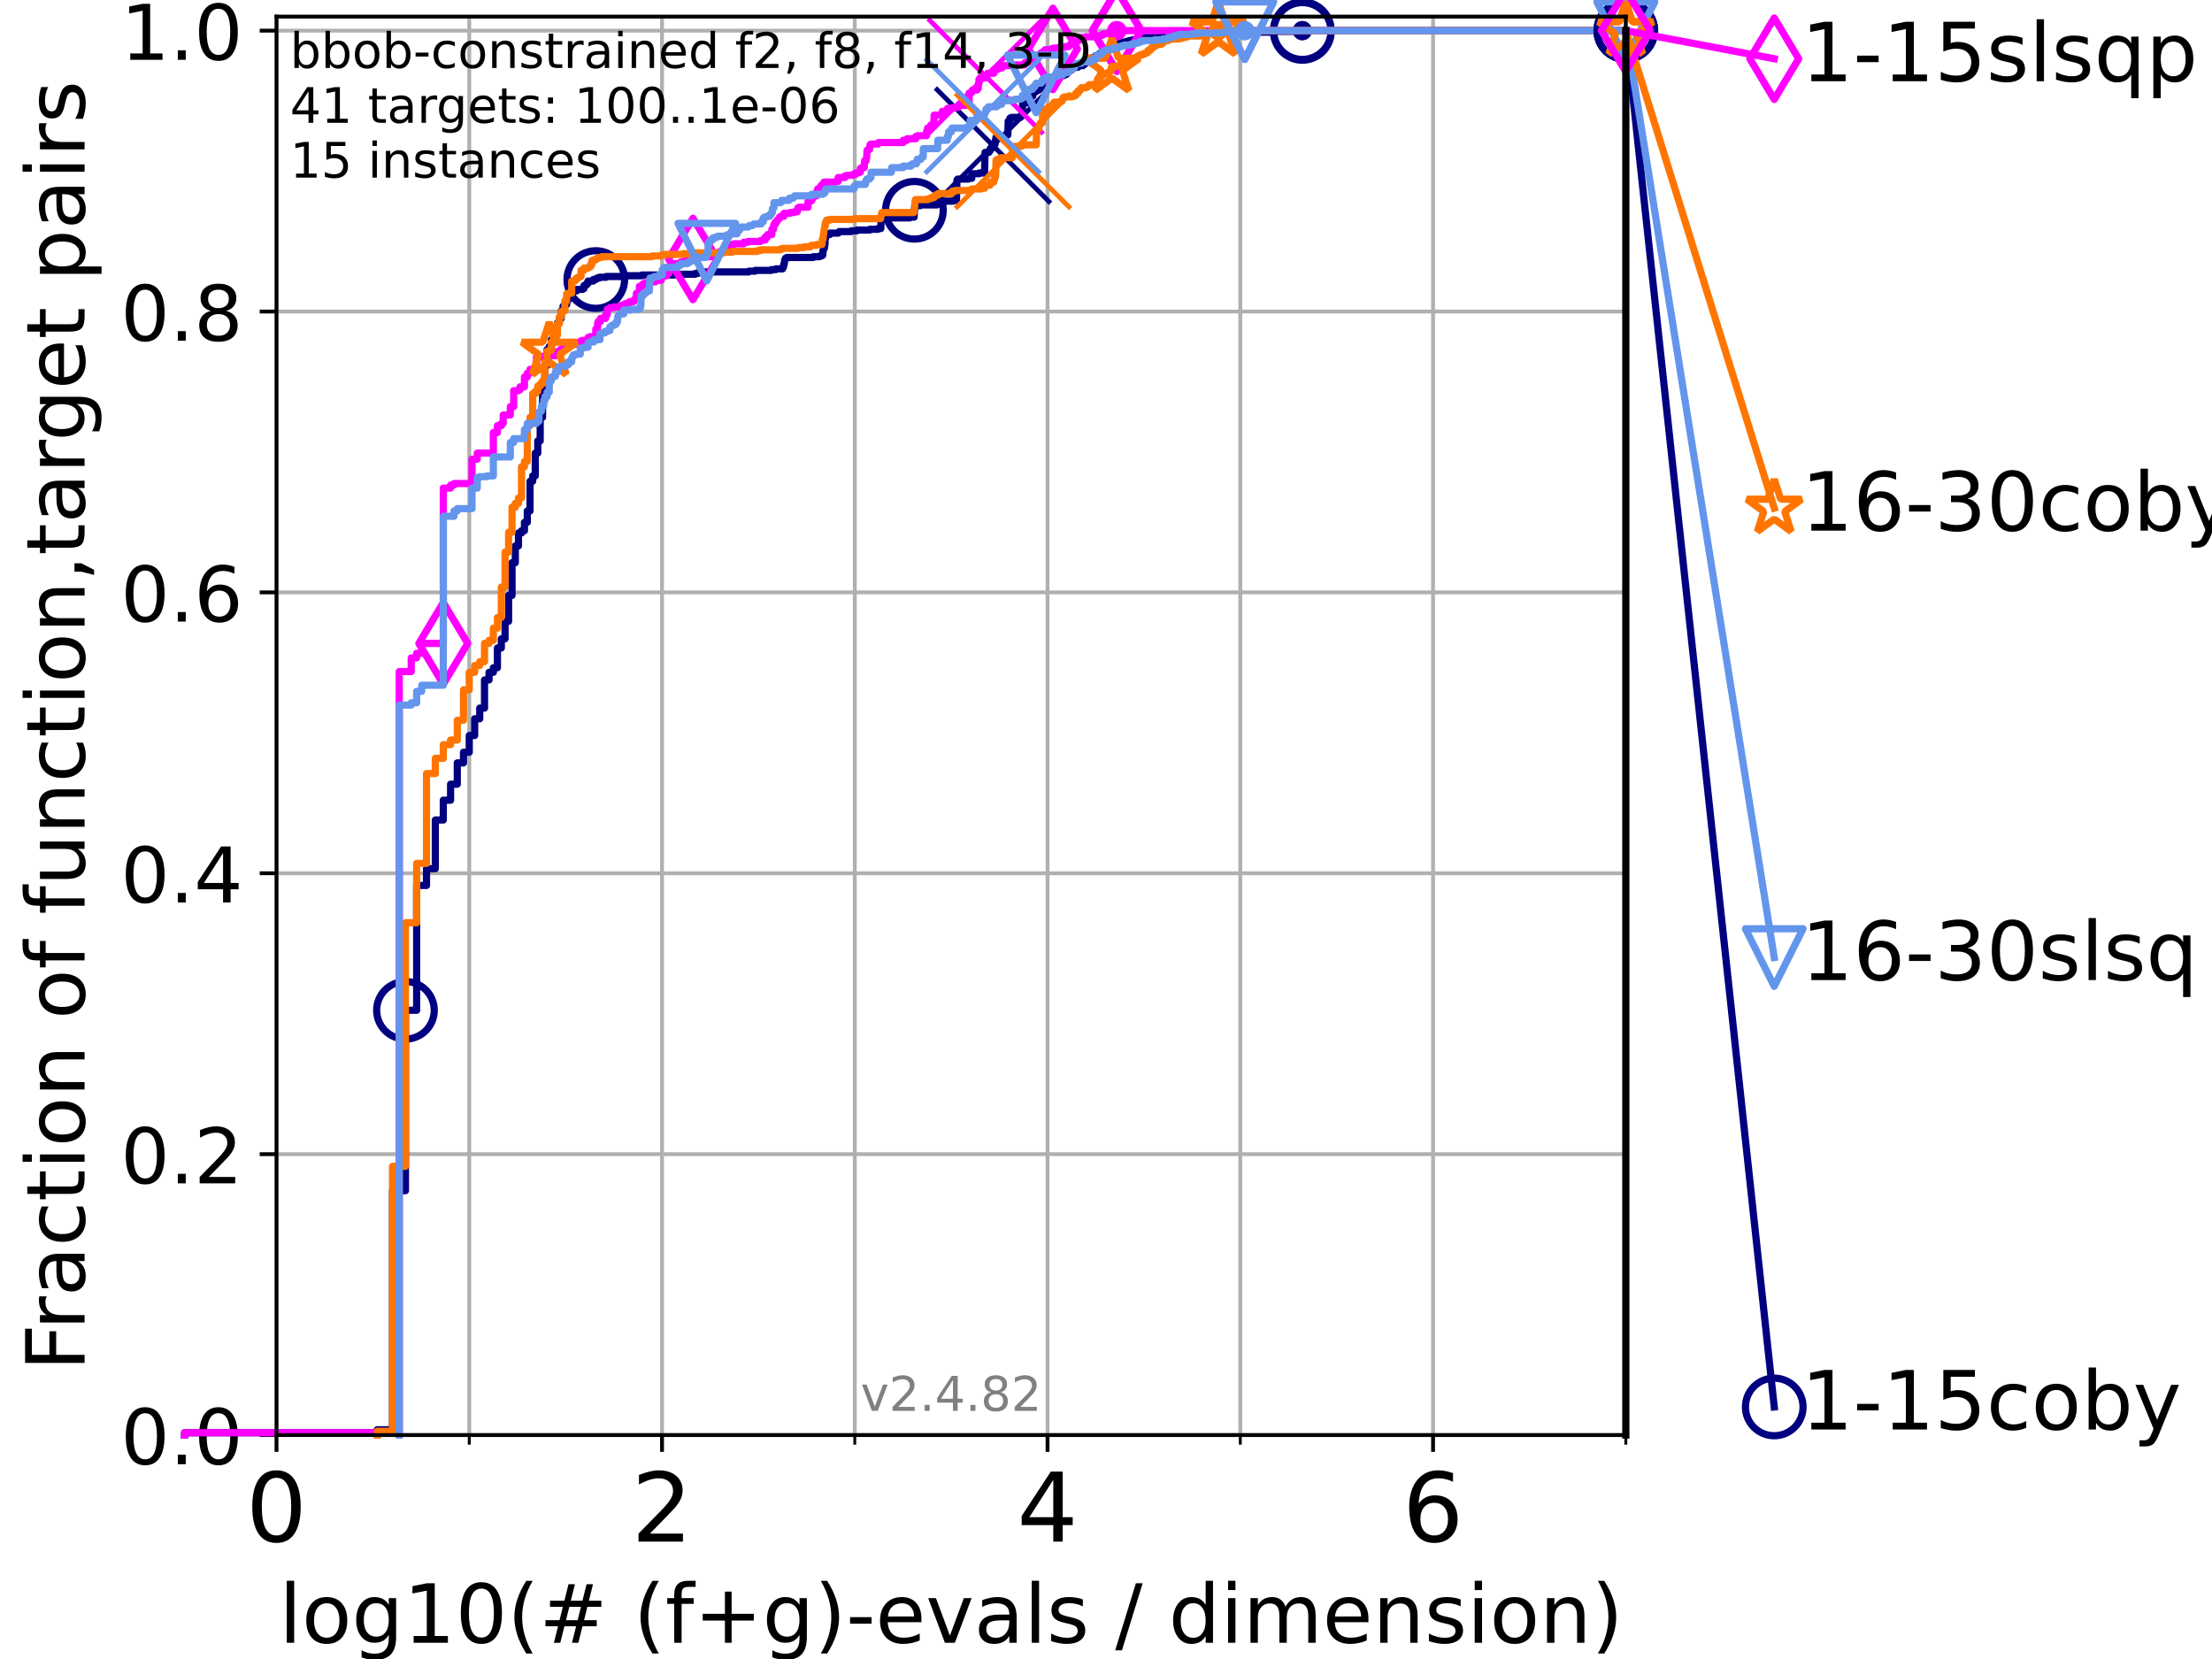 <?xml version="1.0" encoding="utf-8" standalone="no"?>
<!DOCTYPE svg PUBLIC "-//W3C//DTD SVG 1.1//EN"
  "http://www.w3.org/Graphics/SVG/1.1/DTD/svg11.dtd">
<!-- Created with matplotlib (https://matplotlib.org/) -->
<svg height="345.6pt" version="1.1" viewBox="0 0 460.8 345.6" width="460.8pt" xmlns="http://www.w3.org/2000/svg" xmlns:xlink="http://www.w3.org/1999/xlink">
 <defs>
  <style type="text/css">*{stroke-linecap:butt;stroke-linejoin:round;}</style>
 </defs>
 <g id="figure_1">
  <g id="patch_1">
   <path d="M 0 345.6 
L 460.8 345.6 
L 460.8 0 
L 0 0 
z
" style="fill:#ffffff;"/>
  </g>
  <g id="axes_1">
   <g id="patch_2">
    <path d="M 57.6 298.944 
L 338.688 298.944 
L 338.688 3.456 
L 57.6 3.456 
z
" style="fill:#ffffff;"/>
   </g>
   <g id="matplotlib.axis_1">
    <g id="xtick_1">
     <g id="line2d_1">
      <path clip-path="url(#pbd777a8e64)" d="M 57.6 298.944 
L 57.6 3.456 
" style="fill:none;stroke:#b0b0b0;stroke-linecap:square;stroke-width:0.8;"/>
     </g>
     <g id="line2d_2">
      <defs>
       <path d="M 0 0 
L 0 3.5 
" id="m9acd5d9ba9" style="stroke:#000000;stroke-width:0.8;"/>
      </defs>
      <g>
       <use style="stroke:#000000;stroke-width:0.8;" x="57.6" xlink:href="#m9acd5d9ba9" y="298.944"/>
      </g>
     </g>
     <g id="text_1">
      <!-- 0 -->
      <g transform="translate(51.237 321.141)scale(0.2 -0.2)">
       <defs>
        <path d="M 31.781 66.406 
Q 24.172 66.406 20.328 58.906 
Q 16.5 51.422 16.5 36.375 
Q 16.5 21.391 20.328 13.891 
Q 24.172 6.391 31.781 6.391 
Q 39.453 6.391 43.281 13.891 
Q 47.125 21.391 47.125 36.375 
Q 47.125 51.422 43.281 58.906 
Q 39.453 66.406 31.781 66.406 
z
M 31.781 74.219 
Q 44.047 74.219 50.516 64.516 
Q 56.984 54.828 56.984 36.375 
Q 56.984 17.969 50.516 8.266 
Q 44.047 -1.422 31.781 -1.422 
Q 19.531 -1.422 13.062 8.266 
Q 6.594 17.969 6.594 36.375 
Q 6.594 54.828 13.062 64.516 
Q 19.531 74.219 31.781 74.219 
z
" id="DejaVuSans-48"/>
       </defs>
       <use xlink:href="#DejaVuSans-48"/>
      </g>
     </g>
    </g>
    <g id="xtick_2">
     <g id="line2d_3">
      <path clip-path="url(#pbd777a8e64)" d="M 137.911 298.944 
L 137.911 3.456 
" style="fill:none;stroke:#b0b0b0;stroke-linecap:square;stroke-width:0.8;"/>
     </g>
     <g id="line2d_4">
      <g>
       <use style="stroke:#000000;stroke-width:0.8;" x="137.911" xlink:href="#m9acd5d9ba9" y="298.944"/>
      </g>
     </g>
     <g id="text_2">
      <!-- 2 -->
      <g transform="translate(131.548 321.141)scale(0.2 -0.2)">
       <defs>
        <path d="M 19.188 8.297 
L 53.609 8.297 
L 53.609 0 
L 7.328 0 
L 7.328 8.297 
Q 12.938 14.109 22.625 23.891 
Q 32.328 33.688 34.812 36.531 
Q 39.547 41.844 41.422 45.531 
Q 43.312 49.219 43.312 52.781 
Q 43.312 58.594 39.234 62.25 
Q 35.156 65.922 28.609 65.922 
Q 23.969 65.922 18.812 64.312 
Q 13.672 62.703 7.812 59.422 
L 7.812 69.391 
Q 13.766 71.781 18.938 73 
Q 24.125 74.219 28.422 74.219 
Q 39.75 74.219 46.484 68.547 
Q 53.219 62.891 53.219 53.422 
Q 53.219 48.922 51.531 44.891 
Q 49.859 40.875 45.406 35.406 
Q 44.188 33.984 37.641 27.219 
Q 31.109 20.453 19.188 8.297 
z
" id="DejaVuSans-50"/>
       </defs>
       <use xlink:href="#DejaVuSans-50"/>
      </g>
     </g>
    </g>
    <g id="xtick_3">
     <g id="line2d_5">
      <path clip-path="url(#pbd777a8e64)" d="M 218.222 298.944 
L 218.222 3.456 
" style="fill:none;stroke:#b0b0b0;stroke-linecap:square;stroke-width:0.8;"/>
     </g>
     <g id="line2d_6">
      <g>
       <use style="stroke:#000000;stroke-width:0.8;" x="218.222" xlink:href="#m9acd5d9ba9" y="298.944"/>
      </g>
     </g>
     <g id="text_3">
      <!-- 4 -->
      <g transform="translate(211.859 321.141)scale(0.2 -0.2)">
       <defs>
        <path d="M 37.797 64.312 
L 12.891 25.391 
L 37.797 25.391 
z
M 35.203 72.906 
L 47.609 72.906 
L 47.609 25.391 
L 58.016 25.391 
L 58.016 17.188 
L 47.609 17.188 
L 47.609 0 
L 37.797 0 
L 37.797 17.188 
L 4.891 17.188 
L 4.891 26.703 
z
" id="DejaVuSans-52"/>
       </defs>
       <use xlink:href="#DejaVuSans-52"/>
      </g>
     </g>
    </g>
    <g id="xtick_4">
     <g id="line2d_7">
      <path clip-path="url(#pbd777a8e64)" d="M 298.533 298.944 
L 298.533 3.456 
" style="fill:none;stroke:#b0b0b0;stroke-linecap:square;stroke-width:0.8;"/>
     </g>
     <g id="line2d_8">
      <g>
       <use style="stroke:#000000;stroke-width:0.8;" x="298.533" xlink:href="#m9acd5d9ba9" y="298.944"/>
      </g>
     </g>
     <g id="text_4">
      <!-- 6 -->
      <g transform="translate(292.17 321.141)scale(0.2 -0.2)">
       <defs>
        <path d="M 33.016 40.375 
Q 26.375 40.375 22.484 35.828 
Q 18.609 31.297 18.609 23.391 
Q 18.609 15.531 22.484 10.953 
Q 26.375 6.391 33.016 6.391 
Q 39.656 6.391 43.531 10.953 
Q 47.406 15.531 47.406 23.391 
Q 47.406 31.297 43.531 35.828 
Q 39.656 40.375 33.016 40.375 
z
M 52.594 71.297 
L 52.594 62.312 
Q 48.875 64.062 45.094 64.984 
Q 41.312 65.922 37.594 65.922 
Q 27.828 65.922 22.672 59.328 
Q 17.531 52.734 16.797 39.406 
Q 19.672 43.656 24.016 45.922 
Q 28.375 48.188 33.594 48.188 
Q 44.578 48.188 50.953 41.516 
Q 57.328 34.859 57.328 23.391 
Q 57.328 12.156 50.688 5.359 
Q 44.047 -1.422 33.016 -1.422 
Q 20.359 -1.422 13.672 8.266 
Q 6.984 17.969 6.984 36.375 
Q 6.984 53.656 15.188 63.938 
Q 23.391 74.219 37.203 74.219 
Q 40.922 74.219 44.703 73.484 
Q 48.484 72.75 52.594 71.297 
z
" id="DejaVuSans-54"/>
       </defs>
       <use xlink:href="#DejaVuSans-54"/>
      </g>
     </g>
    </g>
    <g id="xtick_5">
     <g id="line2d_9">
      <path clip-path="url(#pbd777a8e64)" d="M 97.755 298.944 
L 97.755 3.456 
" style="fill:none;stroke:#b0b0b0;stroke-linecap:square;stroke-width:0.8;"/>
     </g>
     <g id="line2d_10">
      <defs>
       <path d="M 0 0 
L 0 2 
" id="maf84e01836" style="stroke:#000000;stroke-width:0.6;"/>
      </defs>
      <g>
       <use style="stroke:#000000;stroke-width:0.6;" x="97.755" xlink:href="#maf84e01836" y="298.944"/>
      </g>
     </g>
    </g>
    <g id="xtick_6">
     <g id="line2d_11">
      <path clip-path="url(#pbd777a8e64)" d="M 178.066 298.944 
L 178.066 3.456 
" style="fill:none;stroke:#b0b0b0;stroke-linecap:square;stroke-width:0.8;"/>
     </g>
     <g id="line2d_12">
      <g>
       <use style="stroke:#000000;stroke-width:0.6;" x="178.066" xlink:href="#maf84e01836" y="298.944"/>
      </g>
     </g>
    </g>
    <g id="xtick_7">
     <g id="line2d_13">
      <path clip-path="url(#pbd777a8e64)" d="M 258.377 298.944 
L 258.377 3.456 
" style="fill:none;stroke:#b0b0b0;stroke-linecap:square;stroke-width:0.8;"/>
     </g>
     <g id="line2d_14">
      <g>
       <use style="stroke:#000000;stroke-width:0.6;" x="258.377" xlink:href="#maf84e01836" y="298.944"/>
      </g>
     </g>
    </g>
    <g id="xtick_8">
     <g id="line2d_15">
      <path clip-path="url(#pbd777a8e64)" d="M 338.688 298.944 
L 338.688 3.456 
" style="fill:none;stroke:#b0b0b0;stroke-linecap:square;stroke-width:0.8;"/>
     </g>
     <g id="line2d_16">
      <g>
       <use style="stroke:#000000;stroke-width:0.6;" x="338.688" xlink:href="#maf84e01836" y="298.944"/>
      </g>
     </g>
    </g>
    <g id="text_5">
     <!-- log10(# (f+g)-evals / dimension) -->
     <g transform="translate(58.145 342.218)scale(0.17 -0.17)">
      <defs>
       <path d="M 9.422 75.984 
L 18.406 75.984 
L 18.406 0 
L 9.422 0 
z
" id="DejaVuSans-108"/>
       <path d="M 30.609 48.391 
Q 23.391 48.391 19.188 42.75 
Q 14.984 37.109 14.984 27.297 
Q 14.984 17.484 19.156 11.844 
Q 23.344 6.203 30.609 6.203 
Q 37.797 6.203 41.984 11.859 
Q 46.188 17.531 46.188 27.297 
Q 46.188 37.016 41.984 42.703 
Q 37.797 48.391 30.609 48.391 
z
M 30.609 56 
Q 42.328 56 49.016 48.375 
Q 55.719 40.766 55.719 27.297 
Q 55.719 13.875 49.016 6.219 
Q 42.328 -1.422 30.609 -1.422 
Q 18.844 -1.422 12.172 6.219 
Q 5.516 13.875 5.516 27.297 
Q 5.516 40.766 12.172 48.375 
Q 18.844 56 30.609 56 
z
" id="DejaVuSans-111"/>
       <path d="M 45.406 27.984 
Q 45.406 37.75 41.375 43.109 
Q 37.359 48.484 30.078 48.484 
Q 22.859 48.484 18.828 43.109 
Q 14.797 37.75 14.797 27.984 
Q 14.797 18.266 18.828 12.891 
Q 22.859 7.516 30.078 7.516 
Q 37.359 7.516 41.375 12.891 
Q 45.406 18.266 45.406 27.984 
z
M 54.391 6.781 
Q 54.391 -7.172 48.188 -13.984 
Q 42 -20.797 29.203 -20.797 
Q 24.469 -20.797 20.266 -20.094 
Q 16.062 -19.391 12.109 -17.922 
L 12.109 -9.188 
Q 16.062 -11.328 19.922 -12.344 
Q 23.781 -13.375 27.781 -13.375 
Q 36.625 -13.375 41.016 -8.766 
Q 45.406 -4.156 45.406 5.172 
L 45.406 9.625 
Q 42.625 4.781 38.281 2.391 
Q 33.938 0 27.875 0 
Q 17.828 0 11.672 7.656 
Q 5.516 15.328 5.516 27.984 
Q 5.516 40.672 11.672 48.328 
Q 17.828 56 27.875 56 
Q 33.938 56 38.281 53.609 
Q 42.625 51.219 45.406 46.391 
L 45.406 54.688 
L 54.391 54.688 
z
" id="DejaVuSans-103"/>
       <path d="M 12.406 8.297 
L 28.516 8.297 
L 28.516 63.922 
L 10.984 60.406 
L 10.984 69.391 
L 28.422 72.906 
L 38.281 72.906 
L 38.281 8.297 
L 54.391 8.297 
L 54.391 0 
L 12.406 0 
z
" id="DejaVuSans-49"/>
       <path d="M 31 75.875 
Q 24.469 64.656 21.281 53.656 
Q 18.109 42.672 18.109 31.391 
Q 18.109 20.125 21.312 9.062 
Q 24.516 -2 31 -13.188 
L 23.188 -13.188 
Q 15.875 -1.703 12.234 9.375 
Q 8.594 20.453 8.594 31.391 
Q 8.594 42.281 12.203 53.312 
Q 15.828 64.359 23.188 75.875 
z
" id="DejaVuSans-40"/>
       <path d="M 51.125 44 
L 36.922 44 
L 32.812 27.688 
L 47.125 27.688 
z
M 43.797 71.781 
L 38.719 51.516 
L 52.984 51.516 
L 58.109 71.781 
L 65.922 71.781 
L 60.891 51.516 
L 76.125 51.516 
L 76.125 44 
L 58.984 44 
L 54.984 27.688 
L 70.516 27.688 
L 70.516 20.219 
L 53.078 20.219 
L 48 0 
L 40.188 0 
L 45.219 20.219 
L 30.906 20.219 
L 25.875 0 
L 18.016 0 
L 23.094 20.219 
L 7.719 20.219 
L 7.719 27.688 
L 24.906 27.688 
L 29 44 
L 13.281 44 
L 13.281 51.516 
L 30.906 51.516 
L 35.891 71.781 
z
" id="DejaVuSans-35"/>
       <path id="DejaVuSans-32"/>
       <path d="M 37.109 75.984 
L 37.109 68.5 
L 28.516 68.5 
Q 23.688 68.5 21.797 66.547 
Q 19.922 64.594 19.922 59.516 
L 19.922 54.688 
L 34.719 54.688 
L 34.719 47.703 
L 19.922 47.703 
L 19.922 0 
L 10.891 0 
L 10.891 47.703 
L 2.297 47.703 
L 2.297 54.688 
L 10.891 54.688 
L 10.891 58.5 
Q 10.891 67.625 15.141 71.797 
Q 19.391 75.984 28.609 75.984 
z
" id="DejaVuSans-102"/>
       <path d="M 46 62.703 
L 46 35.5 
L 73.188 35.5 
L 73.188 27.203 
L 46 27.203 
L 46 0 
L 37.797 0 
L 37.797 27.203 
L 10.594 27.203 
L 10.594 35.5 
L 37.797 35.5 
L 37.797 62.703 
z
" id="DejaVuSans-43"/>
       <path d="M 8.016 75.875 
L 15.828 75.875 
Q 23.141 64.359 26.781 53.312 
Q 30.422 42.281 30.422 31.391 
Q 30.422 20.453 26.781 9.375 
Q 23.141 -1.703 15.828 -13.188 
L 8.016 -13.188 
Q 14.5 -2 17.703 9.062 
Q 20.906 20.125 20.906 31.391 
Q 20.906 42.672 17.703 53.656 
Q 14.5 64.656 8.016 75.875 
z
" id="DejaVuSans-41"/>
       <path d="M 4.891 31.391 
L 31.203 31.391 
L 31.203 23.391 
L 4.891 23.391 
z
" id="DejaVuSans-45"/>
       <path d="M 56.203 29.594 
L 56.203 25.203 
L 14.891 25.203 
Q 15.484 15.922 20.484 11.062 
Q 25.484 6.203 34.422 6.203 
Q 39.594 6.203 44.453 7.469 
Q 49.312 8.734 54.109 11.281 
L 54.109 2.781 
Q 49.266 0.734 44.188 -0.344 
Q 39.109 -1.422 33.891 -1.422 
Q 20.797 -1.422 13.156 6.188 
Q 5.516 13.812 5.516 26.812 
Q 5.516 40.234 12.766 48.109 
Q 20.016 56 32.328 56 
Q 43.359 56 49.781 48.891 
Q 56.203 41.797 56.203 29.594 
z
M 47.219 32.234 
Q 47.125 39.594 43.094 43.984 
Q 39.062 48.391 32.422 48.391 
Q 24.906 48.391 20.391 44.141 
Q 15.875 39.891 15.188 32.172 
z
" id="DejaVuSans-101"/>
       <path d="M 2.984 54.688 
L 12.5 54.688 
L 29.594 8.797 
L 46.688 54.688 
L 56.203 54.688 
L 35.688 0 
L 23.484 0 
z
" id="DejaVuSans-118"/>
       <path d="M 34.281 27.484 
Q 23.391 27.484 19.188 25 
Q 14.984 22.516 14.984 16.5 
Q 14.984 11.719 18.141 8.906 
Q 21.297 6.109 26.703 6.109 
Q 34.188 6.109 38.703 11.406 
Q 43.219 16.703 43.219 25.484 
L 43.219 27.484 
z
M 52.203 31.203 
L 52.203 0 
L 43.219 0 
L 43.219 8.297 
Q 40.141 3.328 35.547 0.953 
Q 30.953 -1.422 24.312 -1.422 
Q 15.922 -1.422 10.953 3.297 
Q 6 8.016 6 15.922 
Q 6 25.141 12.172 29.828 
Q 18.359 34.516 30.609 34.516 
L 43.219 34.516 
L 43.219 35.406 
Q 43.219 41.609 39.141 45 
Q 35.062 48.391 27.688 48.391 
Q 23 48.391 18.547 47.266 
Q 14.109 46.141 10.016 43.891 
L 10.016 52.203 
Q 14.938 54.109 19.578 55.047 
Q 24.219 56 28.609 56 
Q 40.484 56 46.344 49.844 
Q 52.203 43.703 52.203 31.203 
z
" id="DejaVuSans-97"/>
       <path d="M 44.281 53.078 
L 44.281 44.578 
Q 40.484 46.531 36.375 47.5 
Q 32.281 48.484 27.875 48.484 
Q 21.188 48.484 17.844 46.438 
Q 14.5 44.391 14.5 40.281 
Q 14.5 37.156 16.891 35.375 
Q 19.281 33.594 26.516 31.984 
L 29.594 31.297 
Q 39.156 29.25 43.188 25.516 
Q 47.219 21.781 47.219 15.094 
Q 47.219 7.469 41.188 3.016 
Q 35.156 -1.422 24.609 -1.422 
Q 20.219 -1.422 15.453 -0.562 
Q 10.688 0.297 5.422 2 
L 5.422 11.281 
Q 10.406 8.688 15.234 7.391 
Q 20.062 6.109 24.812 6.109 
Q 31.156 6.109 34.562 8.281 
Q 37.984 10.453 37.984 14.406 
Q 37.984 18.062 35.516 20.016 
Q 33.062 21.969 24.703 23.781 
L 21.578 24.516 
Q 13.234 26.266 9.516 29.906 
Q 5.812 33.547 5.812 39.891 
Q 5.812 47.609 11.281 51.797 
Q 16.75 56 26.812 56 
Q 31.781 56 36.172 55.266 
Q 40.578 54.547 44.281 53.078 
z
" id="DejaVuSans-115"/>
       <path d="M 25.391 72.906 
L 33.688 72.906 
L 8.297 -9.281 
L 0 -9.281 
z
" id="DejaVuSans-47"/>
       <path d="M 45.406 46.391 
L 45.406 75.984 
L 54.391 75.984 
L 54.391 0 
L 45.406 0 
L 45.406 8.203 
Q 42.578 3.328 38.25 0.953 
Q 33.938 -1.422 27.875 -1.422 
Q 17.969 -1.422 11.734 6.484 
Q 5.516 14.406 5.516 27.297 
Q 5.516 40.188 11.734 48.094 
Q 17.969 56 27.875 56 
Q 33.938 56 38.25 53.625 
Q 42.578 51.266 45.406 46.391 
z
M 14.797 27.297 
Q 14.797 17.391 18.875 11.75 
Q 22.953 6.109 30.078 6.109 
Q 37.203 6.109 41.297 11.75 
Q 45.406 17.391 45.406 27.297 
Q 45.406 37.203 41.297 42.844 
Q 37.203 48.484 30.078 48.484 
Q 22.953 48.484 18.875 42.844 
Q 14.797 37.203 14.797 27.297 
z
" id="DejaVuSans-100"/>
       <path d="M 9.422 54.688 
L 18.406 54.688 
L 18.406 0 
L 9.422 0 
z
M 9.422 75.984 
L 18.406 75.984 
L 18.406 64.594 
L 9.422 64.594 
z
" id="DejaVuSans-105"/>
       <path d="M 52 44.188 
Q 55.375 50.25 60.062 53.125 
Q 64.75 56 71.094 56 
Q 79.641 56 84.281 50.016 
Q 88.922 44.047 88.922 33.016 
L 88.922 0 
L 79.891 0 
L 79.891 32.719 
Q 79.891 40.578 77.094 44.375 
Q 74.312 48.188 68.609 48.188 
Q 61.625 48.188 57.562 43.547 
Q 53.516 38.922 53.516 30.906 
L 53.516 0 
L 44.484 0 
L 44.484 32.719 
Q 44.484 40.625 41.703 44.406 
Q 38.922 48.188 33.109 48.188 
Q 26.219 48.188 22.156 43.531 
Q 18.109 38.875 18.109 30.906 
L 18.109 0 
L 9.078 0 
L 9.078 54.688 
L 18.109 54.688 
L 18.109 46.188 
Q 21.188 51.219 25.484 53.609 
Q 29.781 56 35.688 56 
Q 41.656 56 45.828 52.969 
Q 50 49.953 52 44.188 
z
" id="DejaVuSans-109"/>
       <path d="M 54.891 33.016 
L 54.891 0 
L 45.906 0 
L 45.906 32.719 
Q 45.906 40.484 42.875 44.328 
Q 39.844 48.188 33.797 48.188 
Q 26.516 48.188 22.312 43.547 
Q 18.109 38.922 18.109 30.906 
L 18.109 0 
L 9.078 0 
L 9.078 54.688 
L 18.109 54.688 
L 18.109 46.188 
Q 21.344 51.125 25.703 53.562 
Q 30.078 56 35.797 56 
Q 45.219 56 50.047 50.172 
Q 54.891 44.344 54.891 33.016 
z
" id="DejaVuSans-110"/>
      </defs>
      <use xlink:href="#DejaVuSans-108"/>
      <use x="27.783" xlink:href="#DejaVuSans-111"/>
      <use x="88.965" xlink:href="#DejaVuSans-103"/>
      <use x="152.441" xlink:href="#DejaVuSans-49"/>
      <use x="216.064" xlink:href="#DejaVuSans-48"/>
      <use x="279.688" xlink:href="#DejaVuSans-40"/>
      <use x="318.701" xlink:href="#DejaVuSans-35"/>
      <use x="402.49" xlink:href="#DejaVuSans-32"/>
      <use x="434.277" xlink:href="#DejaVuSans-40"/>
      <use x="473.291" xlink:href="#DejaVuSans-102"/>
      <use x="508.496" xlink:href="#DejaVuSans-43"/>
      <use x="592.285" xlink:href="#DejaVuSans-103"/>
      <use x="655.762" xlink:href="#DejaVuSans-41"/>
      <use x="694.775" xlink:href="#DejaVuSans-45"/>
      <use x="730.859" xlink:href="#DejaVuSans-101"/>
      <use x="792.383" xlink:href="#DejaVuSans-118"/>
      <use x="851.562" xlink:href="#DejaVuSans-97"/>
      <use x="912.842" xlink:href="#DejaVuSans-108"/>
      <use x="940.625" xlink:href="#DejaVuSans-115"/>
      <use x="992.725" xlink:href="#DejaVuSans-32"/>
      <use x="1024.512" xlink:href="#DejaVuSans-47"/>
      <use x="1058.203" xlink:href="#DejaVuSans-32"/>
      <use x="1089.99" xlink:href="#DejaVuSans-100"/>
      <use x="1153.467" xlink:href="#DejaVuSans-105"/>
      <use x="1181.25" xlink:href="#DejaVuSans-109"/>
      <use x="1278.662" xlink:href="#DejaVuSans-101"/>
      <use x="1340.186" xlink:href="#DejaVuSans-110"/>
      <use x="1403.564" xlink:href="#DejaVuSans-115"/>
      <use x="1455.664" xlink:href="#DejaVuSans-105"/>
      <use x="1483.447" xlink:href="#DejaVuSans-111"/>
      <use x="1544.629" xlink:href="#DejaVuSans-110"/>
      <use x="1608.008" xlink:href="#DejaVuSans-41"/>
     </g>
    </g>
   </g>
   <g id="matplotlib.axis_2">
    <g id="ytick_1">
     <g id="line2d_17">
      <path clip-path="url(#pbd777a8e64)" d="M 57.6 298.944 
L 338.688 298.944 
" style="fill:none;stroke:#b0b0b0;stroke-linecap:square;stroke-width:0.8;"/>
     </g>
     <g id="line2d_18">
      <defs>
       <path d="M 0 0 
L -3.5 0 
" id="m3c4e8cd865" style="stroke:#000000;stroke-width:0.8;"/>
      </defs>
      <g>
       <use style="stroke:#000000;stroke-width:0.8;" x="57.6" xlink:href="#m3c4e8cd865" y="298.944"/>
      </g>
     </g>
     <g id="text_6">
      <!-- 0.0 -->
      <g transform="translate(25.155 305.023)scale(0.16 -0.16)">
       <defs>
        <path d="M 10.688 12.406 
L 21 12.406 
L 21 0 
L 10.688 0 
z
" id="DejaVuSans-46"/>
       </defs>
       <use xlink:href="#DejaVuSans-48"/>
       <use x="63.623" xlink:href="#DejaVuSans-46"/>
       <use x="95.41" xlink:href="#DejaVuSans-48"/>
      </g>
     </g>
    </g>
    <g id="ytick_2">
     <g id="line2d_19">
      <path clip-path="url(#pbd777a8e64)" d="M 57.6 240.432 
L 338.688 240.432 
" style="fill:none;stroke:#b0b0b0;stroke-linecap:square;stroke-width:0.8;"/>
     </g>
     <g id="line2d_20">
      <g>
       <use style="stroke:#000000;stroke-width:0.8;" x="57.6" xlink:href="#m3c4e8cd865" y="240.432"/>
      </g>
     </g>
     <g id="text_7">
      <!-- 0.2 -->
      <g transform="translate(25.155 246.51)scale(0.16 -0.16)">
       <use xlink:href="#DejaVuSans-48"/>
       <use x="63.623" xlink:href="#DejaVuSans-46"/>
       <use x="95.41" xlink:href="#DejaVuSans-50"/>
      </g>
     </g>
    </g>
    <g id="ytick_3">
     <g id="line2d_21">
      <path clip-path="url(#pbd777a8e64)" d="M 57.6 181.919 
L 338.688 181.919 
" style="fill:none;stroke:#b0b0b0;stroke-linecap:square;stroke-width:0.8;"/>
     </g>
     <g id="line2d_22">
      <g>
       <use style="stroke:#000000;stroke-width:0.8;" x="57.6" xlink:href="#m3c4e8cd865" y="181.919"/>
      </g>
     </g>
     <g id="text_8">
      <!-- 0.4 -->
      <g transform="translate(25.155 187.998)scale(0.16 -0.16)">
       <use xlink:href="#DejaVuSans-48"/>
       <use x="63.623" xlink:href="#DejaVuSans-46"/>
       <use x="95.41" xlink:href="#DejaVuSans-52"/>
      </g>
     </g>
    </g>
    <g id="ytick_4">
     <g id="line2d_23">
      <path clip-path="url(#pbd777a8e64)" d="M 57.6 123.407 
L 338.688 123.407 
" style="fill:none;stroke:#b0b0b0;stroke-linecap:square;stroke-width:0.8;"/>
     </g>
     <g id="line2d_24">
      <g>
       <use style="stroke:#000000;stroke-width:0.8;" x="57.6" xlink:href="#m3c4e8cd865" y="123.407"/>
      </g>
     </g>
     <g id="text_9">
      <!-- 0.6 -->
      <g transform="translate(25.155 129.485)scale(0.16 -0.16)">
       <use xlink:href="#DejaVuSans-48"/>
       <use x="63.623" xlink:href="#DejaVuSans-46"/>
       <use x="95.41" xlink:href="#DejaVuSans-54"/>
      </g>
     </g>
    </g>
    <g id="ytick_5">
     <g id="line2d_25">
      <path clip-path="url(#pbd777a8e64)" d="M 57.6 64.894 
L 338.688 64.894 
" style="fill:none;stroke:#b0b0b0;stroke-linecap:square;stroke-width:0.8;"/>
     </g>
     <g id="line2d_26">
      <g>
       <use style="stroke:#000000;stroke-width:0.8;" x="57.6" xlink:href="#m3c4e8cd865" y="64.894"/>
      </g>
     </g>
     <g id="text_10">
      <!-- 0.8 -->
      <g transform="translate(25.155 70.973)scale(0.16 -0.16)">
       <defs>
        <path d="M 31.781 34.625 
Q 24.75 34.625 20.719 30.859 
Q 16.703 27.094 16.703 20.516 
Q 16.703 13.922 20.719 10.156 
Q 24.75 6.391 31.781 6.391 
Q 38.812 6.391 42.859 10.172 
Q 46.922 13.969 46.922 20.516 
Q 46.922 27.094 42.891 30.859 
Q 38.875 34.625 31.781 34.625 
z
M 21.922 38.812 
Q 15.578 40.375 12.031 44.719 
Q 8.5 49.078 8.5 55.328 
Q 8.5 64.062 14.719 69.141 
Q 20.953 74.219 31.781 74.219 
Q 42.672 74.219 48.875 69.141 
Q 55.078 64.062 55.078 55.328 
Q 55.078 49.078 51.531 44.719 
Q 48 40.375 41.703 38.812 
Q 48.828 37.156 52.797 32.312 
Q 56.781 27.484 56.781 20.516 
Q 56.781 9.906 50.312 4.234 
Q 43.844 -1.422 31.781 -1.422 
Q 19.734 -1.422 13.25 4.234 
Q 6.781 9.906 6.781 20.516 
Q 6.781 27.484 10.781 32.312 
Q 14.797 37.156 21.922 38.812 
z
M 18.312 54.391 
Q 18.312 48.734 21.844 45.562 
Q 25.391 42.391 31.781 42.391 
Q 38.141 42.391 41.719 45.562 
Q 45.312 48.734 45.312 54.391 
Q 45.312 60.062 41.719 63.234 
Q 38.141 66.406 31.781 66.406 
Q 25.391 66.406 21.844 63.234 
Q 18.312 60.062 18.312 54.391 
z
" id="DejaVuSans-56"/>
       </defs>
       <use xlink:href="#DejaVuSans-48"/>
       <use x="63.623" xlink:href="#DejaVuSans-46"/>
       <use x="95.41" xlink:href="#DejaVuSans-56"/>
      </g>
     </g>
    </g>
    <g id="ytick_6">
     <g id="line2d_27">
      <path clip-path="url(#pbd777a8e64)" d="M 57.6 6.382 
L 338.688 6.382 
" style="fill:none;stroke:#b0b0b0;stroke-linecap:square;stroke-width:0.8;"/>
     </g>
     <g id="line2d_28">
      <g>
       <use style="stroke:#000000;stroke-width:0.8;" x="57.6" xlink:href="#m3c4e8cd865" y="6.382"/>
      </g>
     </g>
     <g id="text_11">
      <!-- 1.0 -->
      <g transform="translate(25.155 12.46)scale(0.16 -0.16)">
       <use xlink:href="#DejaVuSans-49"/>
       <use x="63.623" xlink:href="#DejaVuSans-46"/>
       <use x="95.41" xlink:href="#DejaVuSans-48"/>
      </g>
     </g>
    </g>
    <g id="text_12">
     <!-- Fraction of function,target pairs -->
     <g transform="translate(17.62 285.585)rotate(-90)scale(0.17 -0.17)">
      <defs>
       <path d="M 9.812 72.906 
L 51.703 72.906 
L 51.703 64.594 
L 19.672 64.594 
L 19.672 43.109 
L 48.578 43.109 
L 48.578 34.812 
L 19.672 34.812 
L 19.672 0 
L 9.812 0 
z
" id="DejaVuSans-70"/>
       <path d="M 41.109 46.297 
Q 39.594 47.172 37.812 47.578 
Q 36.031 48 33.891 48 
Q 26.266 48 22.188 43.047 
Q 18.109 38.094 18.109 28.812 
L 18.109 0 
L 9.078 0 
L 9.078 54.688 
L 18.109 54.688 
L 18.109 46.188 
Q 20.953 51.172 25.484 53.578 
Q 30.031 56 36.531 56 
Q 37.453 56 38.578 55.875 
Q 39.703 55.766 41.062 55.516 
z
" id="DejaVuSans-114"/>
       <path d="M 48.781 52.594 
L 48.781 44.188 
Q 44.969 46.297 41.141 47.344 
Q 37.312 48.391 33.406 48.391 
Q 24.656 48.391 19.812 42.844 
Q 14.984 37.312 14.984 27.297 
Q 14.984 17.281 19.812 11.734 
Q 24.656 6.203 33.406 6.203 
Q 37.312 6.203 41.141 7.25 
Q 44.969 8.297 48.781 10.406 
L 48.781 2.094 
Q 45.016 0.344 40.984 -0.531 
Q 36.969 -1.422 32.422 -1.422 
Q 20.062 -1.422 12.781 6.344 
Q 5.516 14.109 5.516 27.297 
Q 5.516 40.672 12.859 48.328 
Q 20.219 56 33.016 56 
Q 37.156 56 41.109 55.141 
Q 45.062 54.297 48.781 52.594 
z
" id="DejaVuSans-99"/>
       <path d="M 18.312 70.219 
L 18.312 54.688 
L 36.812 54.688 
L 36.812 47.703 
L 18.312 47.703 
L 18.312 18.016 
Q 18.312 11.328 20.141 9.422 
Q 21.969 7.516 27.594 7.516 
L 36.812 7.516 
L 36.812 0 
L 27.594 0 
Q 17.188 0 13.234 3.875 
Q 9.281 7.766 9.281 18.016 
L 9.281 47.703 
L 2.688 47.703 
L 2.688 54.688 
L 9.281 54.688 
L 9.281 70.219 
z
" id="DejaVuSans-116"/>
       <path d="M 8.5 21.578 
L 8.5 54.688 
L 17.484 54.688 
L 17.484 21.922 
Q 17.484 14.156 20.5 10.266 
Q 23.531 6.391 29.594 6.391 
Q 36.859 6.391 41.078 11.031 
Q 45.312 15.672 45.312 23.688 
L 45.312 54.688 
L 54.297 54.688 
L 54.297 0 
L 45.312 0 
L 45.312 8.406 
Q 42.047 3.422 37.719 1 
Q 33.406 -1.422 27.688 -1.422 
Q 18.266 -1.422 13.375 4.438 
Q 8.5 10.297 8.5 21.578 
z
M 31.109 56 
z
" id="DejaVuSans-117"/>
       <path d="M 11.719 12.406 
L 22.016 12.406 
L 22.016 4 
L 14.016 -11.625 
L 7.719 -11.625 
L 11.719 4 
z
" id="DejaVuSans-44"/>
       <path d="M 18.109 8.203 
L 18.109 -20.797 
L 9.078 -20.797 
L 9.078 54.688 
L 18.109 54.688 
L 18.109 46.391 
Q 20.953 51.266 25.266 53.625 
Q 29.594 56 35.594 56 
Q 45.562 56 51.781 48.094 
Q 58.016 40.188 58.016 27.297 
Q 58.016 14.406 51.781 6.484 
Q 45.562 -1.422 35.594 -1.422 
Q 29.594 -1.422 25.266 0.953 
Q 20.953 3.328 18.109 8.203 
z
M 48.688 27.297 
Q 48.688 37.203 44.609 42.844 
Q 40.531 48.484 33.406 48.484 
Q 26.266 48.484 22.188 42.844 
Q 18.109 37.203 18.109 27.297 
Q 18.109 17.391 22.188 11.75 
Q 26.266 6.109 33.406 6.109 
Q 40.531 6.109 44.609 11.75 
Q 48.688 17.391 48.688 27.297 
z
" id="DejaVuSans-112"/>
      </defs>
      <use xlink:href="#DejaVuSans-70"/>
      <use x="50.27" xlink:href="#DejaVuSans-114"/>
      <use x="91.383" xlink:href="#DejaVuSans-97"/>
      <use x="152.662" xlink:href="#DejaVuSans-99"/>
      <use x="207.643" xlink:href="#DejaVuSans-116"/>
      <use x="246.852" xlink:href="#DejaVuSans-105"/>
      <use x="274.635" xlink:href="#DejaVuSans-111"/>
      <use x="335.816" xlink:href="#DejaVuSans-110"/>
      <use x="399.195" xlink:href="#DejaVuSans-32"/>
      <use x="430.982" xlink:href="#DejaVuSans-111"/>
      <use x="492.164" xlink:href="#DejaVuSans-102"/>
      <use x="527.369" xlink:href="#DejaVuSans-32"/>
      <use x="559.156" xlink:href="#DejaVuSans-102"/>
      <use x="594.361" xlink:href="#DejaVuSans-117"/>
      <use x="657.74" xlink:href="#DejaVuSans-110"/>
      <use x="721.119" xlink:href="#DejaVuSans-99"/>
      <use x="776.1" xlink:href="#DejaVuSans-116"/>
      <use x="815.309" xlink:href="#DejaVuSans-105"/>
      <use x="843.092" xlink:href="#DejaVuSans-111"/>
      <use x="904.273" xlink:href="#DejaVuSans-110"/>
      <use x="967.652" xlink:href="#DejaVuSans-44"/>
      <use x="999.439" xlink:href="#DejaVuSans-116"/>
      <use x="1038.648" xlink:href="#DejaVuSans-97"/>
      <use x="1099.928" xlink:href="#DejaVuSans-114"/>
      <use x="1139.291" xlink:href="#DejaVuSans-103"/>
      <use x="1202.768" xlink:href="#DejaVuSans-101"/>
      <use x="1264.291" xlink:href="#DejaVuSans-116"/>
      <use x="1303.5" xlink:href="#DejaVuSans-32"/>
      <use x="1335.287" xlink:href="#DejaVuSans-112"/>
      <use x="1398.764" xlink:href="#DejaVuSans-97"/>
      <use x="1460.043" xlink:href="#DejaVuSans-105"/>
      <use x="1487.826" xlink:href="#DejaVuSans-114"/>
      <use x="1528.939" xlink:href="#DejaVuSans-115"/>
     </g>
    </g>
   </g>
   <g id="line2d_29">
    <defs>
     <path d="M 0 1.5 
C 0.398 1.5 0.779 1.342 1.061 1.061 
C 1.342 0.779 1.5 0.398 1.5 0 
C 1.5 -0.398 1.342 -0.779 1.061 -1.061 
C 0.779 -1.342 0.398 -1.5 0 -1.5 
C -0.398 -1.5 -0.779 -1.342 -1.061 -1.061 
C -1.342 -0.779 -1.5 -0.398 -1.5 0 
C -1.5 0.398 -1.342 0.779 -1.061 1.061 
C -0.779 1.342 -0.398 1.5 0 1.5 
z
" id="m487fac4f23" style="stroke:#000080;"/>
    </defs>
    <g>
     <use style="fill:#000080;stroke:#000080;" x="271.302" xlink:href="#m487fac4f23" y="6.382"/>
     <use style="fill:#000080;stroke:#000080;" x="271.302" xlink:href="#m487fac4f23" y="6.382"/>
    </g>
   </g>
   <g id="line2d_30">
    <path d="M 38.441 298.944 
L 38.441 298.468 
L 78.596 298.468 
L 78.596 297.834 
L 81.776 297.834 
L 81.776 248.043 
L 84.464 248.043 
L 84.464 210.462 
L 86.793 210.462 
L 86.793 184.456 
L 88.847 184.456 
L 88.847 180.968 
L 90.684 180.968 
L 90.684 170.819 
L 92.347 170.819 
L 92.347 166.696 
L 93.864 166.696 
L 93.864 163.366 
L 95.26 163.366 
L 95.26 158.926 
L 96.552 158.926 
L 96.552 156.706 
L 97.755 156.706 
L 97.755 153.218 
L 98.881 153.218 
L 98.881 149.729 
L 99.938 149.729 
L 99.938 147.509 
L 100.935 147.509 
L 100.935 141.642 
L 101.878 141.642 
L 101.878 140.056 
L 102.772 140.056 
L 102.772 139.105 
L 103.623 139.105 
L 103.623 134.982 
L 104.435 134.982 
L 104.435 133.079 
L 105.21 133.079 
L 105.21 129.432 
L 105.952 129.432 
L 105.952 124.041 
L 106.664 124.041 
L 106.664 117.222 
L 107.348 117.222 
L 107.348 113.734 
L 108.006 113.734 
L 108.006 111.038 
L 108.64 111.038 
L 108.64 110.562 
L 109.252 110.562 
L 109.252 108.818 
L 109.843 108.818 
L 109.843 106.44 
L 110.415 106.44 
L 110.415 100.255 
L 110.969 100.255 
L 110.969 99.145 
L 111.506 99.145 
L 111.506 94.388 
L 112.026 94.388 
L 112.026 91.851 
L 112.532 91.851 
L 112.532 86.935 
L 113.023 86.935 
L 113.023 79.641 
L 113.501 79.641 
L 113.501 76.153 
L 113.966 76.153 
L 113.966 72.823 
L 114.419 72.823 
L 114.419 72.188 
L 114.86 72.188 
L 114.86 70.761 
L 115.291 70.761 
L 115.291 70.444 
L 115.711 70.444 
L 115.711 68.224 
L 116.122 68.224 
L 116.122 67.273 
L 116.523 67.273 
L 116.523 66.321 
L 116.914 66.321 
L 116.914 64.736 
L 117.298 64.736 
L 117.298 63.784 
L 117.673 63.784 
L 117.673 63.467 
L 118.04 63.467 
L 118.04 62.516 
L 118.4 62.516 
L 118.4 61.881 
L 118.752 61.881 
L 118.752 61.723 
L 119.097 61.723 
L 119.097 60.93 
L 119.436 60.93 
L 119.436 60.613 
L 120.094 60.613 
L 120.094 60.296 
L 121.34 60.296 
L 121.34 60.137 
L 121.638 60.137 
L 121.638 59.503 
L 121.931 59.503 
L 121.931 59.344 
L 122.22 59.344 
L 122.22 59.027 
L 122.503 59.027 
L 122.503 58.551 
L 123.594 58.551 
L 123.594 58.234 
L 124.114 58.234 
L 124.114 58.076 
L 124.369 58.076 
L 124.369 57.917 
L 124.867 57.917 
L 124.867 57.758 
L 126.282 57.758 
L 126.282 57.6 
L 130.128 57.6 
L 130.128 57.441 
L 133.726 57.441 
L 133.726 57.283 
L 140.499 57.283 
L 140.499 57.124 
L 144.826 57.124 
L 144.826 56.966 
L 145.365 56.966 
L 145.365 56.807 
L 146.035 56.807 
L 146.035 56.648 
L 155.991 56.648 
L 155.991 56.49 
L 157.301 56.49 
L 157.301 56.331 
L 160.664 56.331 
L 160.664 56.173 
L 161.586 56.173 
L 161.586 56.014 
L 163.021 56.014 
L 163.034 55.697 
L 163.199 55.697 
L 163.267 55.063 
L 163.362 55.063 
L 163.469 54.111 
L 163.616 54.111 
L 163.63 53.794 
L 163.894 53.794 
L 163.894 53.636 
L 169.408 53.636 
L 169.408 53.477 
L 170.732 53.477 
L 170.732 53.318 
L 171.16 53.318 
L 171.16 53.16 
L 171.4 53.16 
L 171.434 52.208 
L 171.519 52.208 
L 171.553 51.733 
L 171.738 51.733 
L 171.821 50.94 
L 171.871 50.94 
L 171.888 49.671 
L 171.987 49.671 
L 172.069 48.878 
L 172.823 48.878 
L 172.854 48.561 
L 174.641 48.561 
L 174.641 48.403 
L 174.824 48.403 
L 174.824 48.244 
L 177.312 48.244 
L 177.312 48.086 
L 178.497 48.086 
L 178.497 47.927 
L 181.192 47.927 
L 181.192 47.768 
L 182.886 47.768 
L 182.886 47.61 
L 183.493 47.61 
L 183.552 45.549 
L 184.405 45.549 
L 184.405 45.39 
L 189.536 45.39 
L 189.536 45.231 
L 190.431 45.231 
L 190.522 43.487 
L 190.557 43.487 
L 190.557 42.853 
L 191.694 42.853 
L 191.694 42.694 
L 195.171 42.694 
L 195.171 42.536 
L 195.431 42.536 
L 195.431 42.219 
L 195.88 42.219 
L 195.88 42.06 
L 196.786 42.06 
L 196.786 41.901 
L 198.65 41.901 
L 198.65 41.743 
L 199.248 41.743 
L 199.345 37.62 
L 199.372 37.62 
L 199.372 37.461 
L 199.519 37.461 
L 199.519 37.303 
L 201.719 37.303 
L 201.719 37.144 
L 202.437 37.144 
L 202.46 36.193 
L 203.972 36.193 
L 203.972 36.034 
L 205.099 36.034 
L 205.205 31.753 
L 206.003 31.753 
L 206.038 31.436 
L 206.235 31.436 
L 206.285 30.96 
L 206.593 30.96 
L 206.618 30.326 
L 206.936 30.326 
L 206.936 30.009 
L 207.309 30.009 
L 207.342 29.216 
L 207.433 29.216 
L 207.482 28.581 
L 208.943 28.581 
L 208.943 28.423 
L 209.526 28.423 
L 209.534 28.106 
L 209.952 28.106 
L 210.021 25.252 
L 210.154 25.252 
L 210.154 25.093 
L 210.375 25.093 
L 210.388 24.617 
L 210.656 24.617 
L 210.656 24.459 
L 212.595 24.459 
L 212.595 24.142 
L 212.957 24.142 
L 213.04 21.446 
L 214.517 21.446 
L 214.548 20.019 
L 215.16 20.019 
L 215.177 19.226 
L 215.574 19.226 
L 215.574 19.067 
L 215.876 19.067 
L 215.904 18.75 
L 216.482 18.75 
L 216.482 18.433 
L 216.865 18.433 
L 216.879 17.799 
L 218.087 17.799 
L 218.087 17.64 
L 218.651 17.64 
L 218.651 17.482 
L 218.989 17.482 
L 219.078 17.164 
L 219.482 17.164 
L 219.567 16.53 
L 220.281 16.53 
L 220.33 16.054 
L 220.598 16.054 
L 220.598 15.896 
L 221.025 15.896 
L 221.025 15.737 
L 221.572 15.737 
L 221.572 15.579 
L 221.983 15.579 
L 221.983 15.42 
L 222.263 15.42 
L 222.299 14.627 
L 223.189 14.627 
L 223.266 14.31 
L 223.394 14.31 
L 223.394 14.152 
L 223.845 14.152 
L 223.845 13.993 
L 224.58 13.993 
L 224.669 13.676 
L 225.587 13.676 
L 225.587 13.517 
L 225.826 13.517 
L 225.879 13.2 
L 226.197 13.2 
L 226.197 13.042 
L 226.34 13.042 
L 226.34 12.883 
L 226.481 12.883 
L 226.481 12.724 
L 226.728 12.724 
L 226.768 12.407 
L 226.893 12.407 
L 226.893 12.249 
L 227.173 12.249 
L 227.173 12.09 
L 227.905 12.09 
L 227.905 11.932 
L 228.12 11.932 
L 228.12 11.773 
L 228.274 11.773 
L 228.274 11.614 
L 228.762 11.614 
L 228.762 11.456 
L 228.943 11.456 
L 228.943 11.297 
L 229.083 11.297 
L 229.083 11.139 
L 229.952 11.139 
L 230.015 10.822 
L 230.537 10.822 
L 230.537 10.663 
L 230.671 10.663 
L 230.671 10.504 
L 231.068 10.504 
L 231.068 10.346 
L 231.399 10.346 
L 231.437 10.029 
L 231.812 10.029 
L 231.812 9.87 
L 232.175 9.87 
L 232.175 9.712 
L 232.502 9.712 
L 232.502 9.553 
L 232.748 9.553 
L 232.748 9.394 
L 232.868 9.394 
L 232.868 9.236 
L 233.137 9.236 
L 233.137 9.077 
L 233.424 9.077 
L 233.424 8.919 
L 233.621 8.919 
L 233.621 8.76 
L 234.702 8.76 
L 234.702 8.602 
L 235.239 8.602 
L 235.239 8.443 
L 235.952 8.443 
L 235.952 8.284 
L 236.706 8.284 
L 236.706 8.126 
L 237.22 8.126 
L 237.22 7.967 
L 238.218 7.967 
L 238.218 7.809 
L 241.534 7.809 
L 241.534 7.65 
L 243.043 7.65 
L 243.043 7.492 
L 247.437 7.492 
L 247.437 7.333 
L 249.09 7.333 
L 249.09 7.174 
L 250.413 7.174 
L 250.413 7.016 
L 250.994 7.016 
L 250.994 6.857 
L 254.873 6.857 
L 254.873 6.699 
L 265.806 6.699 
L 265.806 6.54 
L 271.302 6.54 
L 271.302 6.382 
L 338.688 6.382 
L 338.688 6.382 
" style="fill:none;stroke:#000080;stroke-linecap:square;stroke-width:1.5;"/>
   </g>
   <g id="line2d_31">
    <defs>
     <path d="M 0 6 
C 1.591 6 3.117 5.368 4.243 4.243 
C 5.368 3.117 6 1.591 6 0 
C 6 -1.591 5.368 -3.117 4.243 -4.243 
C 3.117 -5.368 1.591 -6 0 -6 
C -1.591 -6 -3.117 -5.368 -4.243 -4.243 
C -5.368 -3.117 -6 -1.591 -6 0 
C -6 1.591 -5.368 3.117 -4.243 4.243 
C -3.117 5.368 -1.591 6 0 6 
z
" id="m77a023c4bb" style="stroke:#000080;stroke-width:1.5;"/>
    </defs>
    <g>
     <use style="fill-opacity:0;stroke:#000080;stroke-width:1.5;" x="84.464" xlink:href="#m77a023c4bb" y="210.462"/>
     <use style="fill-opacity:0;stroke:#000080;stroke-width:1.5;" x="124.114" xlink:href="#m77a023c4bb" y="58.234"/>
     <use style="fill-opacity:0;stroke:#000080;stroke-width:1.5;" x="190.488" xlink:href="#m77a023c4bb" y="43.804"/>
     <use style="fill-opacity:0;stroke:#000080;stroke-width:1.5;" x="271.302" xlink:href="#m77a023c4bb" y="6.54"/>
     <use style="fill-opacity:0;stroke:#000080;stroke-width:1.5;" x="271.302" xlink:href="#m77a023c4bb" y="6.382"/>
     <use style="fill-opacity:0;stroke:#000080;stroke-width:1.5;" x="338.688" xlink:href="#m77a023c4bb" y="6.382"/>
    </g>
   </g>
   <g id="line2d_32">
    <path style="fill:none;stroke:#000080;stroke-linecap:square;stroke-width:1.5;"/>
    <g/>
   </g>
   <g id="line2d_33">
    <path clip-path="url(#pbd777a8e64)" d="M 206.856 30.326 
" style="fill:none;stroke:#000080;stroke-linecap:square;stroke-width:1.5;"/>
    <defs>
     <path d="M -12 12 
L 12 -12 
M -12 -12 
L 12 12 
" id="m25fcd5182a" style="stroke:#000080;"/>
    </defs>
    <g clip-path="url(#pbd777a8e64)">
     <use style="fill:#000080;stroke:#000080;" x="206.856" xlink:href="#m25fcd5182a" y="30.326"/>
    </g>
   </g>
   <g id="line2d_34">
    <defs>
     <path d="M 0 1.5 
C 0.398 1.5 0.779 1.342 1.061 1.061 
C 1.342 0.779 1.5 0.398 1.5 0 
C 1.5 -0.398 1.342 -0.779 1.061 -1.061 
C 0.779 -1.342 0.398 -1.5 0 -1.5 
C -0.398 -1.5 -0.779 -1.342 -1.061 -1.061 
C -1.342 -0.779 -1.5 -0.398 -1.5 0 
C -1.5 0.398 -1.342 0.779 -1.061 1.061 
C -0.779 1.342 -0.398 1.5 0 1.5 
z
" id="md86a4885e4" style="stroke:#ff00ff;"/>
    </defs>
    <g>
     <use style="fill:#ff00ff;stroke:#ff00ff;" x="232.65" xlink:href="#md86a4885e4" y="6.382"/>
     <use style="fill:#ff00ff;stroke:#ff00ff;" x="232.65" xlink:href="#md86a4885e4" y="6.382"/>
    </g>
   </g>
   <g id="line2d_35">
    <path d="M 38.441 298.944 
L 38.441 298.468 
L 83.172 298.468 
L 83.172 139.898 
L 85.667 139.898 
L 85.667 137.044 
L 86.793 137.044 
L 86.793 136.092 
L 87.85 136.092 
L 87.85 134.031 
L 92.347 134.031 
L 92.347 101.682 
L 93.864 101.682 
L 93.864 101.048 
L 94.576 101.048 
L 94.576 100.731 
L 98.327 100.731 
L 98.327 95.657 
L 99.418 95.657 
L 99.418 94.388 
L 102.772 94.388 
L 102.772 90.107 
L 103.623 90.107 
L 103.623 88.68 
L 104.435 88.68 
L 104.435 88.204 
L 104.826 88.204 
L 104.826 86.46 
L 106.312 86.46 
L 106.312 84.715 
L 107.009 84.715 
L 107.009 81.385 
L 108.006 81.385 
L 108.006 81.227 
L 108.326 81.227 
L 108.326 80.593 
L 109.252 80.593 
L 109.252 78.531 
L 109.843 78.531 
L 109.843 77.738 
L 110.415 77.738 
L 110.415 76.945 
L 111.768 76.945 
L 111.768 74.408 
L 112.779 74.408 
L 112.779 74.25 
L 114.419 74.25 
L 114.419 74.091 
L 115.711 74.091 
L 115.711 73.298 
L 116.72 73.298 
L 116.72 72.823 
L 117.107 72.823 
L 117.107 72.505 
L 117.673 72.505 
L 117.673 72.03 
L 118.221 72.03 
L 118.221 71.871 
L 118.752 71.871 
L 118.752 71.713 
L 120.728 71.713 
L 120.728 71.395 
L 120.883 71.395 
L 120.883 71.078 
L 121.189 71.078 
L 121.189 70.92 
L 122.503 70.92 
L 122.503 70.285 
L 122.92 70.285 
L 122.92 70.127 
L 124.114 70.127 
L 124.114 68.541 
L 124.495 68.541 
L 124.495 67.273 
L 124.62 67.273 
L 124.62 66.956 
L 125.111 66.956 
L 125.111 66.321 
L 126.168 66.321 
L 126.168 65.528 
L 126.507 65.528 
L 126.507 64.418 
L 126.839 64.418 
L 126.839 64.26 
L 127.057 64.26 
L 127.057 64.101 
L 127.903 64.101 
L 127.903 63.943 
L 129.099 63.943 
L 129.099 63.784 
L 129.291 63.784 
L 129.291 63.626 
L 129.853 63.626 
L 129.853 63.467 
L 130.128 63.467 
L 130.128 63.308 
L 130.576 63.308 
L 130.576 63.15 
L 131.185 63.15 
L 131.185 62.833 
L 132.02 62.833 
L 132.02 62.516 
L 132.182 62.516 
L 132.182 62.357 
L 132.502 62.357 
L 132.581 61.088 
L 133.201 61.088 
L 133.201 59.661 
L 133.726 59.661 
L 133.726 59.344 
L 133.873 59.344 
L 133.873 59.186 
L 134.379 59.186 
L 134.379 58.868 
L 135.682 58.868 
L 135.682 58.71 
L 136.52 58.71 
L 136.52 58.393 
L 137.736 58.393 
L 137.736 57.917 
L 137.911 57.917 
L 137.911 57.441 
L 138.927 57.441 
L 138.927 56.966 
L 139.199 56.966 
L 139.199 56.807 
L 139.414 56.807 
L 139.414 56.173 
L 139.626 56.173 
L 139.626 56.014 
L 139.887 56.014 
L 139.991 55.38 
L 140.449 55.38 
L 140.449 55.063 
L 140.649 55.063 
L 140.649 54.904 
L 141.802 54.904 
L 141.802 54.587 
L 142.352 54.587 
L 142.352 54.428 
L 142.884 54.428 
L 142.884 54.27 
L 144.189 54.27 
L 144.23 53.953 
L 144.351 53.953 
L 144.351 53.477 
L 148.827 53.477 
L 148.827 53.16 
L 148.982 53.16 
L 148.982 53.001 
L 149.647 53.001 
L 149.647 52.526 
L 150.057 52.526 
L 150.057 52.367 
L 150.373 52.367 
L 150.373 52.208 
L 152.309 52.208 
L 152.309 51.891 
L 152.436 51.891 
L 152.436 50.94 
L 152.91 50.94 
L 152.91 50.781 
L 154.95 50.781 
L 154.95 50.464 
L 155.804 50.464 
L 155.804 50.306 
L 158.34 50.306 
L 158.34 50.147 
L 158.785 50.147 
L 158.785 49.988 
L 159.423 49.988 
L 159.423 49.354 
L 159.891 49.354 
L 159.891 48.878 
L 160.79 48.878 
L 160.79 47.768 
L 161.131 47.768 
L 161.177 46.817 
L 161.45 46.817 
L 161.45 46.341 
L 161.779 46.341 
L 161.882 45.866 
L 162.043 45.866 
L 162.043 45.707 
L 162.203 45.707 
L 162.203 45.549 
L 162.375 45.549 
L 162.375 45.231 
L 162.588 45.231 
L 162.588 45.073 
L 163.294 45.073 
L 163.294 44.439 
L 164.562 44.439 
L 164.562 44.28 
L 165.423 44.28 
L 165.423 44.121 
L 166.094 44.121 
L 166.198 43.329 
L 166.449 43.329 
L 166.449 43.17 
L 168.324 43.17 
L 168.324 41.901 
L 168.983 41.901 
L 169.09 41.584 
L 169.197 41.584 
L 169.303 41.109 
L 169.408 41.109 
L 169.408 40.95 
L 169.551 40.95 
L 169.551 40.791 
L 170.082 40.791 
L 170.174 39.84 
L 170.211 39.84 
L 170.32 39.364 
L 170.607 39.364 
L 170.607 39.206 
L 170.741 39.206 
L 170.741 39.047 
L 171.1 39.047 
L 171.1 38.571 
L 171.595 38.571 
L 171.646 37.937 
L 174.058 37.937 
L 174.058 37.779 
L 174.598 37.779 
L 174.598 36.986 
L 175.955 36.986 
L 175.955 36.669 
L 176.402 36.669 
L 176.402 36.51 
L 177.583 36.51 
L 177.583 36.351 
L 178.188 36.351 
L 178.188 36.034 
L 178.856 36.034 
L 178.856 35.876 
L 179.224 35.876 
L 179.224 35.083 
L 179.414 35.083 
L 179.414 34.924 
L 180.053 34.924 
L 180.11 33.497 
L 180.428 33.497 
L 180.499 32.863 
L 180.544 32.863 
L 180.62 31.277 
L 180.894 31.277 
L 180.894 31.119 
L 181.149 31.119 
L 181.231 30.167 
L 181.439 30.167 
L 181.439 30.009 
L 182.926 30.009 
L 182.978 29.691 
L 188.158 29.691 
L 188.158 29.216 
L 188.97 29.216 
L 188.97 28.899 
L 190.771 28.899 
L 190.771 28.423 
L 191.11 28.423 
L 191.11 28.264 
L 193.016 28.264 
L 193.038 27.313 
L 193.203 27.313 
L 193.229 26.679 
L 193.894 26.679 
L 193.894 26.044 
L 194.421 26.044 
L 194.475 25.569 
L 194.534 25.569 
L 194.588 23.983 
L 196.124 23.983 
L 196.124 23.824 
L 196.263 23.824 
L 196.29 23.19 
L 197.405 23.19 
L 197.405 22.556 
L 198.61 22.556 
L 198.61 22.397 
L 199.602 22.397 
L 199.691 21.922 
L 201.397 21.922 
L 201.447 21.446 
L 201.89 21.446 
L 201.89 19.384 
L 202.281 19.384 
L 202.281 19.226 
L 202.459 19.226 
L 202.551 18.75 
L 203.532 18.75 
L 203.532 18.433 
L 203.794 18.433 
L 203.806 17.482 
L 203.918 17.482 
L 203.935 16.53 
L 204.181 16.53 
L 204.181 16.213 
L 205.26 16.213 
L 205.333 15.896 
L 205.512 15.896 
L 205.512 15.737 
L 205.632 15.737 
L 205.632 15.42 
L 205.76 15.42 
L 205.76 15.262 
L 207.04 15.262 
L 207.071 14.469 
L 207.836 14.469 
L 207.836 14.31 
L 207.951 14.31 
L 207.951 14.152 
L 208.732 14.152 
L 208.732 13.834 
L 209.013 13.834 
L 209.013 13.676 
L 211.269 13.676 
L 211.269 13.517 
L 213.42 13.517 
L 213.514 13.042 
L 213.907 13.042 
L 213.907 12.883 
L 214.458 12.883 
L 214.458 12.724 
L 214.83 12.724 
L 214.83 12.566 
L 215.231 12.566 
L 215.322 12.249 
L 215.51 12.249 
L 215.61 11.773 
L 216.21 11.773 
L 216.21 11.614 
L 216.666 11.614 
L 216.673 11.139 
L 216.909 11.139 
L 216.909 10.98 
L 217.196 10.98 
L 217.196 10.822 
L 217.404 10.822 
L 217.404 10.663 
L 217.574 10.663 
L 217.574 10.504 
L 217.744 10.504 
L 217.744 10.346 
L 218.978 10.346 
L 218.978 10.187 
L 219.343 10.187 
L 219.343 10.029 
L 220.545 10.029 
L 220.545 9.87 
L 221.795 9.87 
L 221.795 9.712 
L 222.626 9.712 
L 222.626 9.553 
L 222.781 9.553 
L 222.781 9.394 
L 222.966 9.394 
L 222.966 9.236 
L 223.305 9.236 
L 223.305 9.077 
L 223.655 9.077 
L 223.655 8.919 
L 223.946 8.919 
L 223.946 8.76 
L 224.103 8.76 
L 224.103 8.602 
L 224.596 8.602 
L 224.596 8.443 
L 224.754 8.443 
L 224.854 7.809 
L 226.197 7.809 
L 226.197 7.65 
L 228.332 7.65 
L 228.332 7.492 
L 229.22 7.492 
L 229.22 7.333 
L 229.748 7.333 
L 229.748 7.174 
L 229.868 7.174 
L 229.868 7.016 
L 231.525 7.016 
L 231.525 6.857 
L 231.857 6.857 
L 231.857 6.699 
L 232.418 6.699 
L 232.418 6.54 
L 232.65 6.54 
L 232.65 6.382 
L 338.688 6.382 
L 338.688 6.382 
" style="fill:none;stroke:#ff00ff;stroke-linecap:square;stroke-width:1.5;"/>
   </g>
   <g id="line2d_36">
    <defs>
     <path d="M -0 8.485 
L 5.091 0 
L 0 -8.485 
L -5.091 -0 
z
" id="m5da5575913" style="stroke:#ff00ff;stroke-linejoin:miter;stroke-width:1.5;"/>
    </defs>
    <g>
     <use style="fill-opacity:0;stroke:#ff00ff;stroke-linejoin:miter;stroke-width:1.5;" x="92.347" xlink:href="#m5da5575913" y="134.031"/>
     <use style="fill-opacity:0;stroke:#ff00ff;stroke-linejoin:miter;stroke-width:1.5;" x="144.351" xlink:href="#m5da5575913" y="53.953"/>
     <use style="fill-opacity:0;stroke:#ff00ff;stroke-linejoin:miter;stroke-width:1.5;" x="219.343" xlink:href="#m5da5575913" y="10.187"/>
     <use style="fill-opacity:0;stroke:#ff00ff;stroke-linejoin:miter;stroke-width:1.5;" x="232.65" xlink:href="#m5da5575913" y="6.382"/>
     <use style="fill-opacity:0;stroke:#ff00ff;stroke-linejoin:miter;stroke-width:1.5;" x="232.65" xlink:href="#m5da5575913" y="6.382"/>
     <use style="fill-opacity:0;stroke:#ff00ff;stroke-linejoin:miter;stroke-width:1.5;" x="338.688" xlink:href="#m5da5575913" y="6.382"/>
    </g>
   </g>
   <g id="line2d_37">
    <path style="fill:none;stroke:#ff00ff;stroke-linecap:square;stroke-width:1.5;"/>
    <g/>
   </g>
   <g id="line2d_38">
    <path clip-path="url(#pbd777a8e64)" d="M 205.338 15.896 
" style="fill:none;stroke:#ff00ff;stroke-linecap:square;stroke-width:1.5;"/>
    <defs>
     <path d="M -12 12 
L 12 -12 
M -12 -12 
L 12 12 
" id="m1c6f7667d3" style="stroke:#ff00ff;"/>
    </defs>
    <g clip-path="url(#pbd777a8e64)">
     <use style="fill:#ff00ff;stroke:#ff00ff;" x="205.338" xlink:href="#m1c6f7667d3" y="15.896"/>
    </g>
   </g>
   <g id="line2d_39">
    <defs>
     <path d="M 0 1.5 
C 0.398 1.5 0.779 1.342 1.061 1.061 
C 1.342 0.779 1.5 0.398 1.5 0 
C 1.5 -0.398 1.342 -0.779 1.061 -1.061 
C 0.779 -1.342 0.398 -1.5 0 -1.5 
C -0.398 -1.5 -0.779 -1.342 -1.061 -1.061 
C -1.342 -0.779 -1.5 -0.398 -1.5 0 
C -1.5 0.398 -1.342 0.779 -1.061 1.061 
C -0.779 1.342 -0.398 1.5 0 1.5 
z
" id="m1d58838e78" style="stroke:#ff7500;"/>
    </defs>
    <g>
     <use style="fill:#ff7500;stroke:#ff7500;" x="253.803" xlink:href="#m1d58838e78" y="6.382"/>
     <use style="fill:#ff7500;stroke:#ff7500;" x="253.803" xlink:href="#m1d58838e78" y="6.382"/>
    </g>
   </g>
   <g id="line2d_40">
    <path d="M 78.596 298.944 
L 78.596 298.151 
L 81.776 298.151 
L 81.776 242.969 
L 84.464 242.969 
L 84.464 192.226 
L 86.793 192.226 
L 86.793 179.858 
L 88.847 179.858 
L 88.847 161.146 
L 90.684 161.146 
L 90.684 157.975 
L 92.347 157.975 
L 92.347 155.121 
L 93.864 155.121 
L 93.864 154.169 
L 95.26 154.169 
L 95.26 150.046 
L 96.552 150.046 
L 96.552 143.704 
L 97.755 143.704 
L 97.755 140.056 
L 98.881 140.056 
L 98.881 138.629 
L 99.938 138.629 
L 99.938 137.836 
L 100.935 137.836 
L 100.935 134.031 
L 101.878 134.031 
L 101.878 133.397 
L 102.772 133.397 
L 102.772 130.859 
L 103.623 130.859 
L 103.623 128.639 
L 104.435 128.639 
L 104.435 122.297 
L 105.21 122.297 
L 105.21 115.002 
L 105.952 115.002 
L 105.952 110.88 
L 106.664 110.88 
L 106.664 105.647 
L 107.348 105.647 
L 107.348 104.854 
L 108.006 104.854 
L 108.006 103.744 
L 108.64 103.744 
L 108.64 97.242 
L 109.252 97.242 
L 109.252 96.132 
L 109.843 96.132 
L 109.843 88.68 
L 110.415 88.68 
L 110.415 86.935 
L 110.969 86.935 
L 110.969 82.02 
L 111.506 82.02 
L 111.506 81.544 
L 112.026 81.544 
L 112.026 80.434 
L 112.532 80.434 
L 112.532 79.958 
L 113.023 79.958 
L 113.023 79.324 
L 113.501 79.324 
L 113.501 75.36 
L 113.966 75.36 
L 113.966 73.14 
L 114.419 73.14 
L 114.419 72.981 
L 114.86 72.981 
L 114.86 71.237 
L 115.291 71.237 
L 115.291 69.968 
L 115.711 69.968 
L 115.711 69.81 
L 116.122 69.81 
L 116.122 67.431 
L 116.523 67.431 
L 116.523 66.004 
L 116.914 66.004 
L 116.914 64.894 
L 117.298 64.894 
L 117.298 64.736 
L 117.673 64.736 
L 117.673 62.674 
L 118.04 62.674 
L 118.04 61.247 
L 118.4 61.247 
L 118.4 61.088 
L 119.097 61.088 
L 119.097 58.551 
L 119.768 58.551 
L 119.768 58.234 
L 120.094 58.234 
L 120.094 57.917 
L 120.414 57.917 
L 120.414 57.758 
L 120.728 57.758 
L 120.728 57.6 
L 121.037 57.6 
L 121.037 56.331 
L 121.638 56.331 
L 121.638 55.856 
L 122.503 55.856 
L 122.503 55.697 
L 122.782 55.697 
L 122.782 55.538 
L 123.057 55.538 
L 123.057 55.063 
L 123.327 55.063 
L 123.327 54.27 
L 123.856 54.27 
L 123.856 54.111 
L 124.114 54.111 
L 124.114 53.953 
L 124.369 53.953 
L 124.369 53.794 
L 124.62 53.794 
L 124.62 53.636 
L 125.352 53.636 
L 125.352 53.477 
L 135.813 53.477 
L 135.813 53.318 
L 137.677 53.318 
L 137.677 53.16 
L 138.37 53.16 
L 138.37 53.001 
L 142.307 53.001 
L 142.307 52.843 
L 144.026 52.843 
L 144.026 52.684 
L 150.739 52.684 
L 150.739 52.526 
L 152.487 52.526 
L 152.487 52.367 
L 157.791 52.367 
L 157.791 52.208 
L 158.376 52.208 
L 158.376 52.05 
L 162.461 52.05 
L 162.461 51.891 
L 162.965 51.891 
L 162.965 51.733 
L 166.255 51.733 
L 166.255 51.574 
L 167.471 51.574 
L 167.471 51.416 
L 168.845 51.416 
L 168.845 51.257 
L 168.963 51.257 
L 168.963 51.098 
L 170.101 51.098 
L 170.101 50.94 
L 171.246 50.94 
L 171.298 49.83 
L 171.468 49.83 
L 171.519 48.878 
L 171.587 48.878 
L 171.654 47.927 
L 171.704 47.927 
L 171.805 47.134 
L 171.904 47.134 
L 171.954 46.341 
L 172.069 46.341 
L 172.102 46.024 
L 172.183 46.024 
L 172.183 45.866 
L 172.839 45.866 
L 172.839 45.707 
L 178.002 45.707 
L 178.002 45.549 
L 183.458 45.549 
L 183.569 44.756 
L 183.595 44.756 
L 183.704 44.28 
L 190.38 44.28 
L 190.488 43.329 
L 190.528 43.329 
L 190.613 41.901 
L 190.642 41.901 
L 190.704 41.584 
L 193.237 41.584 
L 193.237 41.426 
L 193.731 41.426 
L 193.731 41.267 
L 194.06 41.267 
L 194.06 41.109 
L 194.658 41.109 
L 194.707 40.791 
L 194.85 40.791 
L 194.85 40.633 
L 195.427 40.633 
L 195.427 40.316 
L 198.285 40.316 
L 198.325 39.84 
L 198.972 39.84 
L 198.972 39.681 
L 202.244 39.681 
L 202.244 39.523 
L 202.423 39.523 
L 202.423 39.364 
L 204.413 39.364 
L 204.413 39.206 
L 205.129 39.206 
L 205.134 38.571 
L 206.251 38.571 
L 206.301 37.937 
L 207.019 37.937 
L 207.056 37.461 
L 207.171 37.461 
L 207.197 36.827 
L 207.4 36.827 
L 207.502 33.339 
L 207.775 33.339 
L 207.775 33.18 
L 208.394 33.18 
L 208.429 32.863 
L 210.902 32.863 
L 210.936 31.436 
L 211.11 31.436 
L 211.141 31.119 
L 211.349 31.119 
L 211.373 30.484 
L 212.782 30.484 
L 212.782 30.326 
L 213.112 30.326 
L 213.112 30.167 
L 215.883 30.167 
L 215.928 26.996 
L 216.167 26.996 
L 216.167 26.837 
L 216.443 26.837 
L 216.491 26.044 
L 216.618 26.044 
L 216.635 25.727 
L 217.002 25.727 
L 217.002 25.569 
L 217.162 25.569 
L 217.201 23.507 
L 217.276 23.507 
L 217.276 23.19 
L 217.661 23.19 
L 217.738 22.714 
L 218.273 22.714 
L 218.341 22.397 
L 218.804 22.397 
L 218.804 22.239 
L 218.927 22.239 
L 218.927 22.08 
L 219.289 22.08 
L 219.364 21.604 
L 219.583 21.604 
L 219.586 21.287 
L 220.795 21.287 
L 220.795 21.129 
L 221.199 21.129 
L 221.302 20.812 
L 221.357 20.812 
L 221.437 20.336 
L 221.706 20.336 
L 221.706 20.177 
L 223.277 20.177 
L 223.277 20.019 
L 223.796 20.019 
L 223.796 19.86 
L 224.139 19.86 
L 224.139 19.384 
L 224.598 19.384 
L 224.604 18.909 
L 224.937 18.909 
L 224.937 18.75 
L 225.105 18.75 
L 225.109 18.433 
L 225.231 18.433 
L 225.231 18.274 
L 226.275 18.274 
L 226.275 18.116 
L 226.625 18.116 
L 226.625 17.957 
L 226.736 17.957 
L 226.736 17.799 
L 226.886 17.799 
L 226.886 17.64 
L 228.042 17.64 
L 228.042 17.482 
L 228.599 17.482 
L 228.616 16.53 
L 228.858 16.53 
L 228.86 16.213 
L 229.223 16.213 
L 229.232 15.896 
L 229.46 15.896 
L 229.46 15.737 
L 229.701 15.737 
L 229.799 15.42 
L 230.433 15.42 
L 230.433 15.262 
L 230.876 15.262 
L 230.876 15.103 
L 230.998 15.103 
L 230.998 14.944 
L 231.322 14.944 
L 231.322 14.786 
L 231.492 14.786 
L 231.544 13.993 
L 231.642 13.993 
L 231.642 13.834 
L 232.86 13.834 
L 232.86 13.676 
L 233.352 13.676 
L 233.37 13.359 
L 233.607 13.359 
L 233.607 13.2 
L 233.92 13.2 
L 233.92 13.042 
L 234.441 13.042 
L 234.441 12.883 
L 234.673 12.883 
L 234.673 12.724 
L 234.983 12.724 
L 234.983 12.566 
L 235.704 12.566 
L 235.704 12.407 
L 235.884 12.407 
L 235.884 12.249 
L 236.476 12.249 
L 236.548 11.932 
L 236.876 11.932 
L 236.876 11.773 
L 237.149 11.773 
L 237.149 11.614 
L 237.399 11.614 
L 237.399 11.456 
L 237.975 11.456 
L 237.975 11.297 
L 238.311 11.297 
L 238.311 11.139 
L 238.73 11.139 
L 238.73 10.98 
L 239.049 10.98 
L 239.149 10.504 
L 239.633 10.504 
L 239.74 10.029 
L 240.1 10.029 
L 240.101 9.712 
L 240.499 9.712 
L 240.499 9.553 
L 240.804 9.553 
L 240.804 9.394 
L 241.019 9.394 
L 241.019 9.236 
L 241.949 9.236 
L 241.949 9.077 
L 242.09 9.077 
L 242.09 8.919 
L 242.345 8.919 
L 242.454 8.443 
L 243.431 8.443 
L 243.431 8.284 
L 243.704 8.284 
L 243.704 8.126 
L 245.624 8.126 
L 245.624 7.967 
L 246.218 7.967 
L 246.218 7.809 
L 246.985 7.809 
L 246.985 7.65 
L 247.483 7.65 
L 247.483 7.492 
L 250.265 7.492 
L 250.265 7.333 
L 250.89 7.333 
L 250.89 7.174 
L 251.031 7.174 
L 251.031 7.016 
L 251.33 7.016 
L 251.33 6.857 
L 251.937 6.857 
L 251.937 6.699 
L 252.605 6.699 
L 252.605 6.54 
L 253.803 6.54 
L 253.803 6.382 
L 338.688 6.382 
L 338.688 6.382 
" style="fill:none;stroke:#ff7500;stroke-linecap:square;stroke-width:1.5;"/>
   </g>
   <g id="line2d_41">
    <defs>
     <path d="M 0 -6 
L -1.347 -1.854 
L -5.706 -1.854 
L -2.18 0.708 
L -3.527 4.854 
L -0 2.292 
L 3.527 4.854 
L 2.18 0.708 
L 5.706 -1.854 
L 1.347 -1.854 
z
" id="m4fa28965a1" style="stroke:#ff7500;stroke-linejoin:bevel;stroke-width:1.5;"/>
    </defs>
    <g>
     <use style="fill-opacity:0;stroke:#ff7500;stroke-linejoin:bevel;stroke-width:1.5;" x="114.419" xlink:href="#m4fa28965a1" y="73.14"/>
     <use style="fill-opacity:0;stroke:#ff7500;stroke-linejoin:bevel;stroke-width:1.5;" x="231.642" xlink:href="#m4fa28965a1" y="13.993"/>
     <use style="fill-opacity:0;stroke:#ff7500;stroke-linejoin:bevel;stroke-width:1.5;" x="253.803" xlink:href="#m4fa28965a1" y="6.382"/>
     <use style="fill-opacity:0;stroke:#ff7500;stroke-linejoin:bevel;stroke-width:1.5;" x="253.803" xlink:href="#m4fa28965a1" y="6.382"/>
     <use style="fill-opacity:0;stroke:#ff7500;stroke-linejoin:bevel;stroke-width:1.5;" x="338.688" xlink:href="#m4fa28965a1" y="6.382"/>
    </g>
   </g>
   <g id="line2d_42">
    <path style="fill:none;stroke:#ff7500;stroke-linecap:square;stroke-width:1.5;"/>
    <g/>
   </g>
   <g id="line2d_43">
    <path clip-path="url(#pbd777a8e64)" d="M 211.027 31.436 
" style="fill:none;stroke:#ff7500;stroke-linecap:square;stroke-width:1.5;"/>
    <defs>
     <path d="M -12 12 
L 12 -12 
M -12 -12 
L 12 12 
" id="m719ac1b5da" style="stroke:#ff7500;"/>
    </defs>
    <g clip-path="url(#pbd777a8e64)">
     <use style="fill:#ff7500;stroke:#ff7500;" x="211.027" xlink:href="#m719ac1b5da" y="31.436"/>
    </g>
   </g>
   <g id="line2d_44">
    <defs>
     <path d="M 0 1.5 
C 0.398 1.5 0.779 1.342 1.061 1.061 
C 1.342 0.779 1.5 0.398 1.5 0 
C 1.5 -0.398 1.342 -0.779 1.061 -1.061 
C 0.779 -1.342 0.398 -1.5 0 -1.5 
C -0.398 -1.5 -0.779 -1.342 -1.061 -1.061 
C -1.342 -0.779 -1.5 -0.398 -1.5 0 
C -1.5 0.398 -1.342 0.779 -1.061 1.061 
C -0.779 1.342 -0.398 1.5 0 1.5 
z
" id="me7ad63ba55" style="stroke:#6495ed;"/>
    </defs>
    <g>
     <use style="fill:#6495ed;stroke:#6495ed;" x="259.305" xlink:href="#me7ad63ba55" y="6.382"/>
     <use style="fill:#6495ed;stroke:#6495ed;" x="259.305" xlink:href="#me7ad63ba55" y="6.382"/>
    </g>
   </g>
   <g id="line2d_45">
    <path d="M 83.172 298.944 
L 83.172 146.875 
L 85.667 146.875 
L 85.667 146.399 
L 86.793 146.399 
L 86.793 144.021 
L 87.85 144.021 
L 87.85 142.752 
L 92.347 142.752 
L 92.347 107.55 
L 94.576 107.55 
L 94.576 106.44 
L 95.26 106.44 
L 95.26 105.964 
L 98.327 105.964 
L 98.327 101.682 
L 99.418 101.682 
L 99.418 99.462 
L 99.938 99.462 
L 99.938 99.304 
L 101.413 99.304 
L 101.413 99.145 
L 102.772 99.145 
L 102.772 95.181 
L 106.312 95.181 
L 106.312 92.168 
L 107.009 92.168 
L 107.009 91.375 
L 109.252 91.375 
L 109.252 89.473 
L 109.843 89.473 
L 109.843 88.204 
L 111.768 88.204 
L 111.768 87.728 
L 112.281 87.728 
L 112.281 85.825 
L 112.532 85.825 
L 112.532 85.667 
L 112.779 85.667 
L 112.779 84.557 
L 113.264 84.557 
L 113.264 83.447 
L 113.501 83.447 
L 113.501 82.654 
L 113.966 82.654 
L 113.966 81.703 
L 114.419 81.703 
L 114.419 79.641 
L 114.641 79.641 
L 114.641 79.324 
L 114.86 79.324 
L 114.86 78.531 
L 115.291 78.531 
L 115.291 78.373 
L 115.711 78.373 
L 115.711 77.421 
L 116.323 77.421 
L 116.323 76.47 
L 116.72 76.47 
L 116.72 76.311 
L 117.857 76.311 
L 117.857 75.994 
L 118.4 75.994 
L 118.4 75.36 
L 119.097 75.36 
L 119.097 74.567 
L 119.267 74.567 
L 119.267 74.25 
L 119.436 74.25 
L 119.436 73.933 
L 119.932 73.933 
L 119.932 73.774 
L 120.883 73.774 
L 120.883 72.505 
L 121.638 72.505 
L 121.638 72.347 
L 122.503 72.347 
L 122.503 71.395 
L 122.782 71.395 
L 122.782 71.237 
L 123.725 71.237 
L 123.725 70.761 
L 124.989 70.761 
L 124.989 69.493 
L 125.471 69.493 
L 125.471 69.334 
L 126.054 69.334 
L 126.054 69.017 
L 126.618 69.017 
L 126.618 68.858 
L 127.057 68.858 
L 127.057 68.066 
L 127.379 68.066 
L 127.485 67.748 
L 128.006 67.748 
L 128.006 67.59 
L 128.311 67.59 
L 128.311 67.114 
L 128.611 67.114 
L 128.709 65.846 
L 128.905 65.846 
L 128.905 65.528 
L 129.291 65.528 
L 129.291 65.37 
L 129.945 65.37 
L 129.945 64.577 
L 131.44 64.577 
L 131.44 64.418 
L 133.201 64.418 
L 133.201 64.26 
L 133.353 64.26 
L 133.353 63.784 
L 133.503 63.784 
L 133.578 61.564 
L 134.019 61.564 
L 134.019 61.088 
L 134.521 61.088 
L 134.521 60.93 
L 134.661 60.93 
L 134.661 60.771 
L 134.801 60.771 
L 134.801 60.613 
L 135.281 60.613 
L 135.348 58.076 
L 135.415 58.076 
L 135.415 57.917 
L 136.009 57.917 
L 136.009 57.758 
L 136.266 57.758 
L 136.266 57.6 
L 137.259 57.6 
L 137.259 57.283 
L 137.969 57.283 
L 137.969 56.173 
L 138.084 56.173 
L 138.084 56.014 
L 138.256 56.014 
L 138.256 55.856 
L 138.37 55.856 
L 138.37 55.697 
L 141.042 55.697 
L 141.042 55.538 
L 141.331 55.538 
L 141.331 55.221 
L 141.849 55.221 
L 141.849 54.904 
L 143.187 54.904 
L 143.187 54.746 
L 143.528 54.746 
L 143.528 54.428 
L 144.067 54.428 
L 144.067 54.27 
L 144.904 54.27 
L 144.904 53.953 
L 145.289 53.953 
L 145.289 53.636 
L 146.924 53.636 
L 146.924 53.477 
L 147.233 53.477 
L 147.233 52.526 
L 147.503 52.526 
L 147.503 50.623 
L 147.868 50.623 
L 147.868 50.147 
L 148.226 50.147 
L 148.226 49.83 
L 148.576 49.83 
L 148.576 49.513 
L 149.165 49.513 
L 149.165 49.354 
L 149.557 49.354 
L 149.557 49.196 
L 151.26 49.196 
L 151.26 49.037 
L 151.555 49.037 
L 151.555 48.878 
L 152.233 48.878 
L 152.233 48.72 
L 153.538 48.72 
L 153.538 47.927 
L 154.098 47.927 
L 154.19 47.451 
L 154.417 47.451 
L 154.417 47.293 
L 155.887 47.293 
L 155.887 47.134 
L 156.114 47.134 
L 156.114 46.976 
L 156.777 46.976 
L 156.777 46.817 
L 156.992 46.817 
L 156.992 46.659 
L 158.537 46.659 
L 158.573 46.183 
L 159.012 46.183 
L 159.012 45.39 
L 159.201 45.39 
L 159.201 45.231 
L 159.675 45.231 
L 159.675 45.073 
L 160.314 45.073 
L 160.314 44.756 
L 160.585 44.756 
L 160.585 44.439 
L 160.759 44.439 
L 160.759 44.28 
L 160.899 44.28 
L 160.899 43.487 
L 161.023 43.487 
L 161.023 43.329 
L 161.223 43.329 
L 161.223 42.219 
L 162.631 42.219 
L 162.631 42.06 
L 162.813 42.06 
L 162.813 41.743 
L 164.385 41.743 
L 164.461 41.267 
L 165.266 41.267 
L 165.266 41.109 
L 165.399 41.109 
L 165.399 40.95 
L 165.531 40.95 
L 165.531 40.791 
L 169.08 40.791 
L 169.08 40.474 
L 171.409 40.474 
L 171.409 40.316 
L 171.671 40.316 
L 171.671 40.157 
L 171.854 40.157 
L 171.962 39.523 
L 172.085 39.523 
L 172.085 39.364 
L 177.909 39.364 
L 177.961 38.73 
L 178.217 38.73 
L 178.217 38.571 
L 178.395 38.571 
L 178.395 38.413 
L 180.29 38.413 
L 180.367 37.62 
L 180.554 37.62 
L 180.554 37.303 
L 181.154 37.303 
L 181.154 36.986 
L 181.453 36.986 
L 181.453 35.876 
L 185.679 35.876 
L 185.747 34.924 
L 188.138 34.924 
L 188.138 34.607 
L 189.787 34.607 
L 189.787 34.29 
L 190.084 34.29 
L 190.084 34.131 
L 190.888 34.131 
L 190.894 33.814 
L 191.066 33.814 
L 191.066 33.18 
L 191.84 33.18 
L 191.951 32.863 
L 191.974 32.863 
L 191.974 32.704 
L 192.334 32.704 
L 192.334 30.96 
L 195.34 30.96 
L 195.371 29.216 
L 197.351 29.216 
L 197.351 28.423 
L 197.576 28.423 
L 197.605 27.471 
L 198.185 27.471 
L 198.198 26.837 
L 198.333 26.837 
L 198.333 26.679 
L 201.586 26.679 
L 201.586 26.361 
L 202.051 26.361 
L 202.083 25.093 
L 203.346 25.093 
L 203.346 24.934 
L 203.475 24.934 
L 203.475 24.3 
L 203.66 24.3 
L 203.66 24.142 
L 205.006 24.142 
L 205.083 23.824 
L 205.162 23.824 
L 205.226 23.349 
L 205.336 23.349 
L 205.412 22.714 
L 205.646 22.714 
L 205.646 22.556 
L 205.897 22.556 
L 205.901 22.239 
L 207.609 22.239 
L 207.609 22.08 
L 207.823 22.08 
L 207.864 21.763 
L 208.632 21.763 
L 208.72 21.446 
L 208.782 21.446 
L 208.785 20.97 
L 210.628 20.97 
L 210.628 20.812 
L 211.505 20.812 
L 211.505 20.653 
L 212.617 20.653 
L 212.617 20.494 
L 212.975 20.494 
L 212.975 19.86 
L 213.548 19.86 
L 213.548 19.702 
L 213.726 19.702 
L 213.836 19.226 
L 213.839 19.226 
L 213.894 18.909 
L 214.403 18.909 
L 214.41 18.592 
L 215.103 18.592 
L 215.196 18.116 
L 215.513 18.116 
L 215.513 17.799 
L 215.722 17.799 
L 215.82 17.482 
L 215.863 17.482 
L 215.863 17.323 
L 216.914 17.323 
L 216.914 17.164 
L 217.032 17.164 
L 217.085 16.689 
L 217.215 16.689 
L 217.215 16.53 
L 217.831 16.53 
L 217.831 16.054 
L 219.539 16.054 
L 219.539 15.896 
L 220.121 15.896 
L 220.121 15.737 
L 220.528 15.737 
L 220.528 15.579 
L 221.431 15.579 
L 221.485 15.262 
L 221.774 15.262 
L 221.774 15.103 
L 222.585 15.103 
L 222.689 14.627 
L 223.093 14.627 
L 223.093 14.31 
L 223.462 14.31 
L 223.462 14.152 
L 223.766 14.152 
L 223.766 13.993 
L 223.898 13.993 
L 223.947 13.676 
L 224.035 13.676 
L 224.135 13.359 
L 224.319 13.359 
L 224.319 13.2 
L 225.214 13.2 
L 225.315 12.883 
L 227.225 12.883 
L 227.325 12.566 
L 227.384 12.566 
L 227.384 12.407 
L 228.225 12.407 
L 228.32 11.932 
L 228.395 11.932 
L 228.425 11.614 
L 228.795 11.614 
L 228.795 11.456 
L 229.037 11.456 
L 229.037 11.297 
L 229.389 11.297 
L 229.389 11.139 
L 229.587 11.139 
L 229.611 10.822 
L 229.877 10.822 
L 229.877 10.663 
L 230.116 10.663 
L 230.116 10.504 
L 230.538 10.504 
L 230.538 10.346 
L 231.357 10.346 
L 231.357 10.187 
L 232.001 10.187 
L 232.001 10.029 
L 232.875 10.029 
L 232.875 9.87 
L 233.064 9.87 
L 233.064 9.712 
L 233.698 9.712 
L 233.698 9.553 
L 234.197 9.553 
L 234.197 9.394 
L 235.453 9.394 
L 235.453 9.236 
L 236.094 9.236 
L 236.094 9.077 
L 236.619 9.077 
L 236.619 8.919 
L 237.32 8.919 
L 237.32 8.76 
L 237.554 8.76 
L 237.554 8.602 
L 238.173 8.602 
L 238.173 8.443 
L 240.598 8.443 
L 240.598 8.284 
L 242.206 8.284 
L 242.206 8.126 
L 243.131 8.126 
L 243.131 7.967 
L 243.304 7.967 
L 243.304 7.809 
L 244.35 7.809 
L 244.35 7.65 
L 244.489 7.65 
L 244.489 7.492 
L 245.076 7.492 
L 245.076 7.333 
L 245.566 7.333 
L 245.566 7.174 
L 248.178 7.174 
L 248.178 7.016 
L 249.289 7.016 
L 249.289 6.857 
L 254.763 6.857 
L 254.763 6.699 
L 256.786 6.699 
L 256.786 6.54 
L 259.305 6.54 
L 259.305 6.382 
L 338.688 6.382 
L 338.688 6.382 
" style="fill:none;stroke:#6495ed;stroke-linecap:square;stroke-width:1.5;"/>
   </g>
   <g id="line2d_46">
    <defs>
     <path d="M -0 6 
L 6 -6 
L -6 -6 
z
" id="m1201cc96ee" style="stroke:#6495ed;stroke-linejoin:miter;stroke-width:1.5;"/>
    </defs>
    <g>
     <use style="fill-opacity:0;stroke:#6495ed;stroke-linejoin:miter;stroke-width:1.5;" x="147.233" xlink:href="#m1201cc96ee" y="52.526"/>
     <use style="fill-opacity:0;stroke:#6495ed;stroke-linejoin:miter;stroke-width:1.5;" x="215.863" xlink:href="#m1201cc96ee" y="17.482"/>
     <use style="fill-opacity:0;stroke:#6495ed;stroke-linejoin:miter;stroke-width:1.5;" x="259.305" xlink:href="#m1201cc96ee" y="6.382"/>
     <use style="fill-opacity:0;stroke:#6495ed;stroke-linejoin:miter;stroke-width:1.5;" x="259.305" xlink:href="#m1201cc96ee" y="6.382"/>
     <use style="fill-opacity:0;stroke:#6495ed;stroke-linejoin:miter;stroke-width:1.5;" x="338.688" xlink:href="#m1201cc96ee" y="6.382"/>
    </g>
   </g>
   <g id="line2d_47">
    <path style="fill:none;stroke:#6495ed;stroke-linecap:square;stroke-width:1.5;"/>
    <g/>
   </g>
   <g id="line2d_48">
    <path clip-path="url(#pbd777a8e64)" d="M 204.701 24.142 
" style="fill:none;stroke:#6495ed;stroke-linecap:square;stroke-width:1.5;"/>
    <defs>
     <path d="M -12 12 
L 12 -12 
M -12 -12 
L 12 12 
" id="mebfae7395e" style="stroke:#6495ed;"/>
    </defs>
    <g clip-path="url(#pbd777a8e64)">
     <use style="fill:#6495ed;stroke:#6495ed;" x="204.701" xlink:href="#mebfae7395e" y="24.142"/>
    </g>
   </g>
   <g id="line2d_49">
    <path d="M 338.688 6.382 
L 369.608 293.093 
" style="fill:none;stroke:#000080;stroke-linecap:square;stroke-width:1.5;"/>
    <g>
     <use style="fill-opacity:0;stroke:#000080;stroke-width:1.5;" x="338.688" xlink:href="#m77a023c4bb" y="6.382"/>
     <use style="fill-opacity:0;stroke:#000080;stroke-width:1.5;" x="369.608" xlink:href="#m77a023c4bb" y="293.093"/>
    </g>
   </g>
   <g id="line2d_50">
    <path d="M 338.688 6.382 
L 369.608 199.473 
" style="fill:none;stroke:#6495ed;stroke-linecap:square;stroke-width:1.5;"/>
    <g>
     <use style="fill-opacity:0;stroke:#6495ed;stroke-linejoin:miter;stroke-width:1.5;" x="338.688" xlink:href="#m1201cc96ee" y="6.382"/>
     <use style="fill-opacity:0;stroke:#6495ed;stroke-linejoin:miter;stroke-width:1.5;" x="369.608" xlink:href="#m1201cc96ee" y="199.473"/>
    </g>
   </g>
   <g id="line2d_51">
    <path d="M 338.688 6.382 
L 369.608 105.853 
" style="fill:none;stroke:#ff7500;stroke-linecap:square;stroke-width:1.5;"/>
    <g>
     <use style="fill-opacity:0;stroke:#ff7500;stroke-linejoin:bevel;stroke-width:1.5;" x="338.688" xlink:href="#m4fa28965a1" y="6.382"/>
     <use style="fill-opacity:0;stroke:#ff7500;stroke-linejoin:bevel;stroke-width:1.5;" x="369.608" xlink:href="#m4fa28965a1" y="105.853"/>
    </g>
   </g>
   <g id="line2d_52">
    <path d="M 338.688 6.382 
L 369.608 12.233 
" style="fill:none;stroke:#ff00ff;stroke-linecap:square;stroke-width:1.5;"/>
    <g>
     <use style="fill-opacity:0;stroke:#ff00ff;stroke-linejoin:miter;stroke-width:1.5;" x="338.688" xlink:href="#m5da5575913" y="6.382"/>
     <use style="fill-opacity:0;stroke:#ff00ff;stroke-linejoin:miter;stroke-width:1.5;" x="369.608" xlink:href="#m5da5575913" y="12.233"/>
    </g>
   </g>
   <g id="line2d_53">
    <path d="M 338.688 298.944 
L 338.688 6.382 
" style="fill:none;stroke:#000000;stroke-linecap:square;stroke-width:1.5;"/>
   </g>
   <g id="patch_3">
    <path d="M 57.6 298.944 
L 57.6 3.456 
" style="fill:none;stroke:#000000;stroke-linecap:square;stroke-linejoin:miter;stroke-width:0.8;"/>
   </g>
   <g id="patch_4">
    <path d="M 338.688 298.944 
L 338.688 3.456 
" style="fill:none;stroke:#000000;stroke-linecap:square;stroke-linejoin:miter;stroke-width:0.8;"/>
   </g>
   <g id="patch_5">
    <path d="M 57.6 298.944 
L 338.688 298.944 
" style="fill:none;stroke:#000000;stroke-linecap:square;stroke-linejoin:miter;stroke-width:0.8;"/>
   </g>
   <g id="patch_6">
    <path d="M 57.6 3.456 
L 338.688 3.456 
" style="fill:none;stroke:#000000;stroke-linecap:square;stroke-linejoin:miter;stroke-width:0.8;"/>
   </g>
   <g id="text_13">
    <!-- 1-15coby -->
    <g transform="translate(375.229 297.784)scale(0.17 -0.17)">
     <defs>
      <path d="M 10.797 72.906 
L 49.516 72.906 
L 49.516 64.594 
L 19.828 64.594 
L 19.828 46.734 
Q 21.969 47.469 24.109 47.828 
Q 26.266 48.188 28.422 48.188 
Q 40.625 48.188 47.75 41.5 
Q 54.891 34.812 54.891 23.391 
Q 54.891 11.625 47.562 5.094 
Q 40.234 -1.422 26.906 -1.422 
Q 22.312 -1.422 17.547 -0.641 
Q 12.797 0.141 7.719 1.703 
L 7.719 11.625 
Q 12.109 9.234 16.797 8.062 
Q 21.484 6.891 26.703 6.891 
Q 35.156 6.891 40.078 11.328 
Q 45.016 15.766 45.016 23.391 
Q 45.016 31 40.078 35.438 
Q 35.156 39.891 26.703 39.891 
Q 22.75 39.891 18.812 39.016 
Q 14.891 38.141 10.797 36.281 
z
" id="DejaVuSans-53"/>
      <path d="M 48.688 27.297 
Q 48.688 37.203 44.609 42.844 
Q 40.531 48.484 33.406 48.484 
Q 26.266 48.484 22.188 42.844 
Q 18.109 37.203 18.109 27.297 
Q 18.109 17.391 22.188 11.75 
Q 26.266 6.109 33.406 6.109 
Q 40.531 6.109 44.609 11.75 
Q 48.688 17.391 48.688 27.297 
z
M 18.109 46.391 
Q 20.953 51.266 25.266 53.625 
Q 29.594 56 35.594 56 
Q 45.562 56 51.781 48.094 
Q 58.016 40.188 58.016 27.297 
Q 58.016 14.406 51.781 6.484 
Q 45.562 -1.422 35.594 -1.422 
Q 29.594 -1.422 25.266 0.953 
Q 20.953 3.328 18.109 8.203 
L 18.109 0 
L 9.078 0 
L 9.078 75.984 
L 18.109 75.984 
z
" id="DejaVuSans-98"/>
      <path d="M 32.172 -5.078 
Q 28.375 -14.844 24.75 -17.812 
Q 21.141 -20.797 15.094 -20.797 
L 7.906 -20.797 
L 7.906 -13.281 
L 13.188 -13.281 
Q 16.891 -13.281 18.938 -11.516 
Q 21 -9.766 23.484 -3.219 
L 25.094 0.875 
L 2.984 54.688 
L 12.5 54.688 
L 29.594 11.922 
L 46.688 54.688 
L 56.203 54.688 
z
" id="DejaVuSans-121"/>
     </defs>
     <use xlink:href="#DejaVuSans-49"/>
     <use x="63.623" xlink:href="#DejaVuSans-45"/>
     <use x="99.707" xlink:href="#DejaVuSans-49"/>
     <use x="163.33" xlink:href="#DejaVuSans-53"/>
     <use x="226.953" xlink:href="#DejaVuSans-99"/>
     <use x="281.934" xlink:href="#DejaVuSans-111"/>
     <use x="343.115" xlink:href="#DejaVuSans-98"/>
     <use x="406.592" xlink:href="#DejaVuSans-121"/>
    </g>
   </g>
   <g id="text_14">
    <!-- 16-30slsq -->
    <g transform="translate(375.229 204.164)scale(0.17 -0.17)">
     <defs>
      <path d="M 40.578 39.312 
Q 47.656 37.797 51.625 33 
Q 55.609 28.219 55.609 21.188 
Q 55.609 10.406 48.188 4.484 
Q 40.766 -1.422 27.094 -1.422 
Q 22.516 -1.422 17.656 -0.516 
Q 12.797 0.391 7.625 2.203 
L 7.625 11.719 
Q 11.719 9.328 16.594 8.109 
Q 21.484 6.891 26.812 6.891 
Q 36.078 6.891 40.938 10.547 
Q 45.797 14.203 45.797 21.188 
Q 45.797 27.641 41.281 31.266 
Q 36.766 34.906 28.719 34.906 
L 20.219 34.906 
L 20.219 43.016 
L 29.109 43.016 
Q 36.375 43.016 40.234 45.922 
Q 44.094 48.828 44.094 54.297 
Q 44.094 59.906 40.109 62.906 
Q 36.141 65.922 28.719 65.922 
Q 24.656 65.922 20.016 65.031 
Q 15.375 64.156 9.812 62.312 
L 9.812 71.094 
Q 15.438 72.656 20.344 73.438 
Q 25.25 74.219 29.594 74.219 
Q 40.828 74.219 47.359 69.109 
Q 53.906 64.016 53.906 55.328 
Q 53.906 49.266 50.438 45.094 
Q 46.969 40.922 40.578 39.312 
z
" id="DejaVuSans-51"/>
      <path d="M 14.797 27.297 
Q 14.797 17.391 18.875 11.75 
Q 22.953 6.109 30.078 6.109 
Q 37.203 6.109 41.297 11.75 
Q 45.406 17.391 45.406 27.297 
Q 45.406 37.203 41.297 42.844 
Q 37.203 48.484 30.078 48.484 
Q 22.953 48.484 18.875 42.844 
Q 14.797 37.203 14.797 27.297 
z
M 45.406 8.203 
Q 42.578 3.328 38.25 0.953 
Q 33.938 -1.422 27.875 -1.422 
Q 17.969 -1.422 11.734 6.484 
Q 5.516 14.406 5.516 27.297 
Q 5.516 40.188 11.734 48.094 
Q 17.969 56 27.875 56 
Q 33.938 56 38.25 53.625 
Q 42.578 51.266 45.406 46.391 
L 45.406 54.688 
L 54.391 54.688 
L 54.391 -20.797 
L 45.406 -20.797 
z
" id="DejaVuSans-113"/>
     </defs>
     <use xlink:href="#DejaVuSans-49"/>
     <use x="63.623" xlink:href="#DejaVuSans-54"/>
     <use x="127.246" xlink:href="#DejaVuSans-45"/>
     <use x="163.33" xlink:href="#DejaVuSans-51"/>
     <use x="226.953" xlink:href="#DejaVuSans-48"/>
     <use x="290.576" xlink:href="#DejaVuSans-115"/>
     <use x="342.676" xlink:href="#DejaVuSans-108"/>
     <use x="370.459" xlink:href="#DejaVuSans-115"/>
     <use x="422.559" xlink:href="#DejaVuSans-113"/>
    </g>
   </g>
   <g id="text_15">
    <!-- 16-30coby -->
    <g transform="translate(375.229 110.544)scale(0.17 -0.17)">
     <use xlink:href="#DejaVuSans-49"/>
     <use x="63.623" xlink:href="#DejaVuSans-54"/>
     <use x="127.246" xlink:href="#DejaVuSans-45"/>
     <use x="163.33" xlink:href="#DejaVuSans-51"/>
     <use x="226.953" xlink:href="#DejaVuSans-48"/>
     <use x="290.576" xlink:href="#DejaVuSans-99"/>
     <use x="345.557" xlink:href="#DejaVuSans-111"/>
     <use x="406.738" xlink:href="#DejaVuSans-98"/>
     <use x="470.215" xlink:href="#DejaVuSans-121"/>
    </g>
   </g>
   <g id="text_16">
    <!-- 1-15slsqp -->
    <g transform="translate(375.229 16.924)scale(0.17 -0.17)">
     <use xlink:href="#DejaVuSans-49"/>
     <use x="63.623" xlink:href="#DejaVuSans-45"/>
     <use x="99.707" xlink:href="#DejaVuSans-49"/>
     <use x="163.33" xlink:href="#DejaVuSans-53"/>
     <use x="226.953" xlink:href="#DejaVuSans-115"/>
     <use x="279.053" xlink:href="#DejaVuSans-108"/>
     <use x="306.836" xlink:href="#DejaVuSans-115"/>
     <use x="358.936" xlink:href="#DejaVuSans-113"/>
     <use x="422.412" xlink:href="#DejaVuSans-112"/>
    </g>
   </g>
   <g id="text_17">
    <!-- bbob-constrained f2, f8, f14, 3-D -->
    <g transform="translate(60.411 14.161)scale(0.102 -0.102)">
     <defs>
      <path d="M 19.672 64.797 
L 19.672 8.109 
L 31.594 8.109 
Q 46.688 8.109 53.688 14.938 
Q 60.688 21.781 60.688 36.531 
Q 60.688 51.172 53.688 57.984 
Q 46.688 64.797 31.594 64.797 
z
M 9.812 72.906 
L 30.078 72.906 
Q 51.266 72.906 61.172 64.094 
Q 71.094 55.281 71.094 36.531 
Q 71.094 17.672 61.125 8.828 
Q 51.172 0 30.078 0 
L 9.812 0 
z
" id="DejaVuSans-68"/>
     </defs>
     <use xlink:href="#DejaVuSans-98"/>
     <use x="63.477" xlink:href="#DejaVuSans-98"/>
     <use x="126.953" xlink:href="#DejaVuSans-111"/>
     <use x="188.135" xlink:href="#DejaVuSans-98"/>
     <use x="251.611" xlink:href="#DejaVuSans-45"/>
     <use x="287.695" xlink:href="#DejaVuSans-99"/>
     <use x="342.676" xlink:href="#DejaVuSans-111"/>
     <use x="403.857" xlink:href="#DejaVuSans-110"/>
     <use x="467.236" xlink:href="#DejaVuSans-115"/>
     <use x="519.336" xlink:href="#DejaVuSans-116"/>
     <use x="558.545" xlink:href="#DejaVuSans-114"/>
     <use x="599.658" xlink:href="#DejaVuSans-97"/>
     <use x="660.938" xlink:href="#DejaVuSans-105"/>
     <use x="688.721" xlink:href="#DejaVuSans-110"/>
     <use x="752.1" xlink:href="#DejaVuSans-101"/>
     <use x="813.623" xlink:href="#DejaVuSans-100"/>
     <use x="877.1" xlink:href="#DejaVuSans-32"/>
     <use x="908.887" xlink:href="#DejaVuSans-102"/>
     <use x="944.092" xlink:href="#DejaVuSans-50"/>
     <use x="1007.715" xlink:href="#DejaVuSans-44"/>
     <use x="1039.502" xlink:href="#DejaVuSans-32"/>
     <use x="1071.289" xlink:href="#DejaVuSans-102"/>
     <use x="1106.494" xlink:href="#DejaVuSans-56"/>
     <use x="1170.117" xlink:href="#DejaVuSans-44"/>
     <use x="1201.904" xlink:href="#DejaVuSans-32"/>
     <use x="1233.691" xlink:href="#DejaVuSans-102"/>
     <use x="1268.896" xlink:href="#DejaVuSans-49"/>
     <use x="1332.52" xlink:href="#DejaVuSans-52"/>
     <use x="1396.143" xlink:href="#DejaVuSans-44"/>
     <use x="1427.93" xlink:href="#DejaVuSans-32"/>
     <use x="1459.717" xlink:href="#DejaVuSans-51"/>
     <use x="1523.34" xlink:href="#DejaVuSans-45"/>
     <use x="1559.424" xlink:href="#DejaVuSans-68"/>
    </g>
    <!-- 41 targets: 100..1e-06 -->
    <g transform="translate(60.411 25.583)scale(0.102 -0.102)">
     <defs>
      <path d="M 11.719 12.406 
L 22.016 12.406 
L 22.016 0 
L 11.719 0 
z
M 11.719 51.703 
L 22.016 51.703 
L 22.016 39.312 
L 11.719 39.312 
z
" id="DejaVuSans-58"/>
     </defs>
     <use xlink:href="#DejaVuSans-52"/>
     <use x="63.623" xlink:href="#DejaVuSans-49"/>
     <use x="127.246" xlink:href="#DejaVuSans-32"/>
     <use x="159.033" xlink:href="#DejaVuSans-116"/>
     <use x="198.242" xlink:href="#DejaVuSans-97"/>
     <use x="259.521" xlink:href="#DejaVuSans-114"/>
     <use x="298.885" xlink:href="#DejaVuSans-103"/>
     <use x="362.361" xlink:href="#DejaVuSans-101"/>
     <use x="423.885" xlink:href="#DejaVuSans-116"/>
     <use x="463.094" xlink:href="#DejaVuSans-115"/>
     <use x="515.193" xlink:href="#DejaVuSans-58"/>
     <use x="548.885" xlink:href="#DejaVuSans-32"/>
     <use x="580.672" xlink:href="#DejaVuSans-49"/>
     <use x="644.295" xlink:href="#DejaVuSans-48"/>
     <use x="707.918" xlink:href="#DejaVuSans-48"/>
     <use x="771.541" xlink:href="#DejaVuSans-46"/>
     <use x="803.328" xlink:href="#DejaVuSans-46"/>
     <use x="835.115" xlink:href="#DejaVuSans-49"/>
     <use x="898.738" xlink:href="#DejaVuSans-101"/>
     <use x="960.262" xlink:href="#DejaVuSans-45"/>
     <use x="996.346" xlink:href="#DejaVuSans-48"/>
     <use x="1059.969" xlink:href="#DejaVuSans-54"/>
    </g>
    <!-- 15 instances -->
    <g transform="translate(60.411 37.005)scale(0.102 -0.102)">
     <use xlink:href="#DejaVuSans-49"/>
     <use x="63.623" xlink:href="#DejaVuSans-53"/>
     <use x="127.246" xlink:href="#DejaVuSans-32"/>
     <use x="159.033" xlink:href="#DejaVuSans-105"/>
     <use x="186.816" xlink:href="#DejaVuSans-110"/>
     <use x="250.195" xlink:href="#DejaVuSans-115"/>
     <use x="302.295" xlink:href="#DejaVuSans-116"/>
     <use x="341.504" xlink:href="#DejaVuSans-97"/>
     <use x="402.783" xlink:href="#DejaVuSans-110"/>
     <use x="466.162" xlink:href="#DejaVuSans-99"/>
     <use x="521.143" xlink:href="#DejaVuSans-101"/>
     <use x="582.666" xlink:href="#DejaVuSans-115"/>
    </g>
   </g>
   <g id="text_18">
    <!-- v2.4.82 -->
    <g style="fill:#808080;" transform="translate(179.281 293.909)scale(0.1 -0.1)">
     <use xlink:href="#DejaVuSans-118"/>
     <use x="59.18" xlink:href="#DejaVuSans-50"/>
     <use x="122.803" xlink:href="#DejaVuSans-46"/>
     <use x="154.59" xlink:href="#DejaVuSans-52"/>
     <use x="218.213" xlink:href="#DejaVuSans-46"/>
     <use x="250" xlink:href="#DejaVuSans-56"/>
     <use x="313.623" xlink:href="#DejaVuSans-50"/>
    </g>
   </g>
  </g>
 </g>
 <defs>
  <clipPath id="pbd777a8e64">
   <rect height="295.488" width="281.088" x="57.6" y="3.456"/>
  </clipPath>
 </defs>
</svg>

